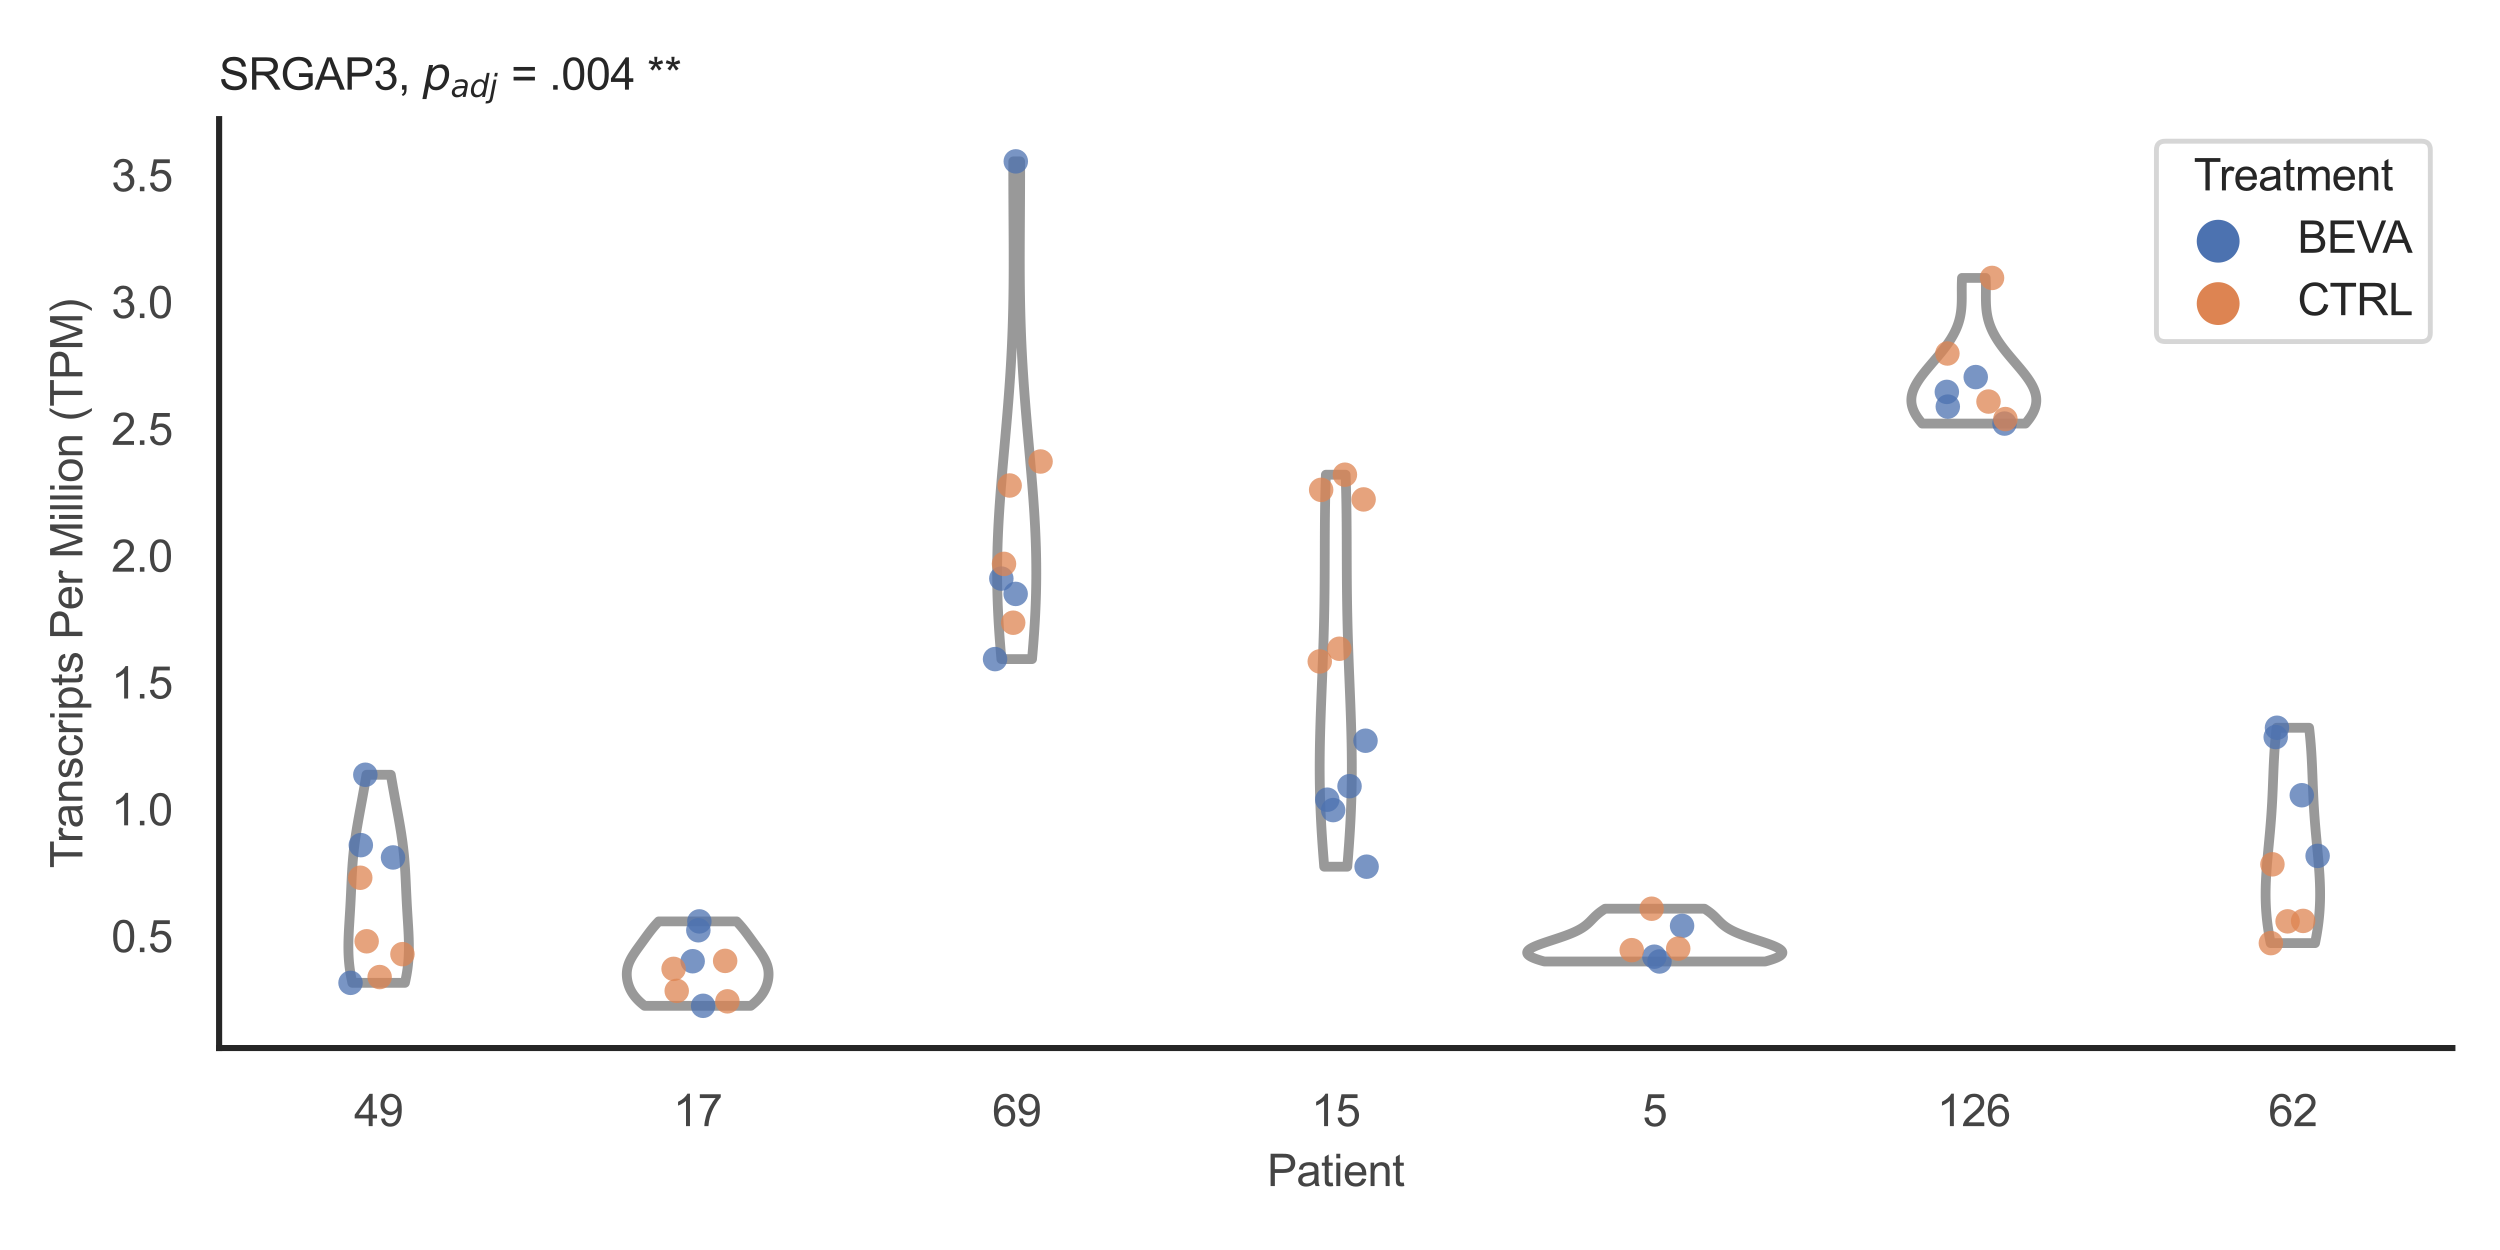 <?xml version="1.0" encoding="utf-8" standalone="no"?>
<!DOCTYPE svg PUBLIC "-//W3C//DTD SVG 1.1//EN"
  "http://www.w3.org/Graphics/SVG/1.1/DTD/svg11.dtd">
<svg xmlns:xlink="http://www.w3.org/1999/xlink" width="510.236pt" height="255.118pt" viewBox="0 0 510.236 255.118" xmlns="http://www.w3.org/2000/svg" version="1.1">
 <defs>
  <style type="text/css">*{stroke-linejoin: round; stroke-linecap: butt}</style>
 </defs>
 <g id="figure_1">
  <g id="patch_1">
   <path d="M 0 255.118 
L 510.236 255.118 
L 510.236 0 
L 0 0 
z
" style="fill: #ffffff"/>
  </g>
  <g id="axes_1">
   <g id="patch_2">
    <path d="M 44.72 213.898 
L 500.516 213.898 
L 500.516 24.32 
L 44.72 24.32 
z
" style="fill: #ffffff"/>
   </g>
   <g id="matplotlib.axis_1">
    <g id="xtick_1">
     <g id="text_1">
      <!-- 49 -->
      <g style="fill: #444444" transform="translate(72.272 229.84)scale(0.09 -0.09)">
       <defs>
        <path id="ArialMT-34" d="M 2069 0 
L 2069 1097 
L 81 1097 
L 81 1613 
L 2172 4581 
L 2631 4581 
L 2631 1613 
L 3250 1613 
L 3250 1097 
L 2631 1097 
L 2631 0 
L 2069 0 
z
M 2069 1613 
L 2069 3678 
L 634 1613 
L 2069 1613 
z
" transform="scale(0.016)"/>
        <path id="ArialMT-39" d="M 350 1059 
L 891 1109 
Q 959 728 1153 556 
Q 1347 384 1650 384 
Q 1909 384 2104 503 
Q 2300 622 2425 820 
Q 2550 1019 2634 1356 
Q 2719 1694 2719 2044 
Q 2719 2081 2716 2156 
Q 2547 1888 2255 1720 
Q 1963 1553 1622 1553 
Q 1053 1553 659 1965 
Q 266 2378 266 3053 
Q 266 3750 677 4175 
Q 1088 4600 1706 4600 
Q 2153 4600 2523 4359 
Q 2894 4119 3086 3673 
Q 3278 3228 3278 2384 
Q 3278 1506 3087 986 
Q 2897 466 2520 194 
Q 2144 -78 1638 -78 
Q 1100 -78 759 220 
Q 419 519 350 1059 
z
M 2653 3081 
Q 2653 3566 2395 3850 
Q 2138 4134 1775 4134 
Q 1400 4134 1122 3828 
Q 844 3522 844 3034 
Q 844 2597 1108 2323 
Q 1372 2050 1759 2050 
Q 2150 2050 2401 2323 
Q 2653 2597 2653 3081 
z
" transform="scale(0.016)"/>
       </defs>
       <use xlink:href="#ArialMT-34"/>
       <use xlink:href="#ArialMT-39" x="55.615"/>
      </g>
     </g>
    </g>
    <g id="xtick_2">
     <g id="text_2">
      <!-- 17 -->
      <g style="fill: #444444" transform="translate(137.386 229.84)scale(0.09 -0.09)">
       <defs>
        <path id="ArialMT-31" d="M 2384 0 
L 1822 0 
L 1822 3584 
Q 1619 3391 1289 3197 
Q 959 3003 697 2906 
L 697 3450 
Q 1169 3672 1522 3987 
Q 1875 4303 2022 4600 
L 2384 4600 
L 2384 0 
z
" transform="scale(0.016)"/>
        <path id="ArialMT-37" d="M 303 3981 
L 303 4522 
L 3269 4522 
L 3269 4084 
Q 2831 3619 2401 2847 
Q 1972 2075 1738 1259 
Q 1569 684 1522 0 
L 944 0 
Q 953 541 1156 1306 
Q 1359 2072 1739 2783 
Q 2119 3494 2547 3981 
L 303 3981 
z
" transform="scale(0.016)"/>
       </defs>
       <use xlink:href="#ArialMT-31"/>
       <use xlink:href="#ArialMT-37" x="55.615"/>
      </g>
     </g>
    </g>
    <g id="xtick_3">
     <g id="text_3">
      <!-- 69 -->
      <g style="fill: #444444" transform="translate(202.5 229.84)scale(0.09 -0.09)">
       <defs>
        <path id="ArialMT-36" d="M 3184 3459 
L 2625 3416 
Q 2550 3747 2413 3897 
Q 2184 4138 1850 4138 
Q 1581 4138 1378 3988 
Q 1113 3794 959 3422 
Q 806 3050 800 2363 
Q 1003 2672 1297 2822 
Q 1591 2972 1913 2972 
Q 2475 2972 2870 2558 
Q 3266 2144 3266 1488 
Q 3266 1056 3080 686 
Q 2894 316 2569 119 
Q 2244 -78 1831 -78 
Q 1128 -78 684 439 
Q 241 956 241 2144 
Q 241 3472 731 4075 
Q 1159 4600 1884 4600 
Q 2425 4600 2770 4297 
Q 3116 3994 3184 3459 
z
M 888 1484 
Q 888 1194 1011 928 
Q 1134 663 1356 523 
Q 1578 384 1822 384 
Q 2178 384 2434 671 
Q 2691 959 2691 1453 
Q 2691 1928 2437 2201 
Q 2184 2475 1800 2475 
Q 1419 2475 1153 2201 
Q 888 1928 888 1484 
z
" transform="scale(0.016)"/>
       </defs>
       <use xlink:href="#ArialMT-36"/>
       <use xlink:href="#ArialMT-39" x="55.615"/>
      </g>
     </g>
    </g>
    <g id="xtick_4">
     <g id="text_4">
      <!-- 15 -->
      <g style="fill: #444444" transform="translate(267.613 229.84)scale(0.09 -0.09)">
       <defs>
        <path id="ArialMT-35" d="M 266 1200 
L 856 1250 
Q 922 819 1161 601 
Q 1400 384 1738 384 
Q 2144 384 2425 690 
Q 2706 997 2706 1503 
Q 2706 1984 2436 2262 
Q 2166 2541 1728 2541 
Q 1456 2541 1237 2417 
Q 1019 2294 894 2097 
L 366 2166 
L 809 4519 
L 3088 4519 
L 3088 3981 
L 1259 3981 
L 1013 2750 
Q 1425 3038 1878 3038 
Q 2478 3038 2890 2622 
Q 3303 2206 3303 1553 
Q 3303 931 2941 478 
Q 2500 -78 1738 -78 
Q 1113 -78 717 272 
Q 322 622 266 1200 
z
" transform="scale(0.016)"/>
       </defs>
       <use xlink:href="#ArialMT-31"/>
       <use xlink:href="#ArialMT-35" x="55.615"/>
      </g>
     </g>
    </g>
    <g id="xtick_5">
     <g id="text_5">
      <!-- 5 -->
      <g style="fill: #444444" transform="translate(335.229 229.84)scale(0.09 -0.09)">
       <use xlink:href="#ArialMT-35"/>
      </g>
     </g>
    </g>
    <g id="xtick_6">
     <g id="text_6">
      <!-- 126 -->
      <g style="fill: #444444" transform="translate(395.338 229.84)scale(0.09 -0.09)">
       <defs>
        <path id="ArialMT-32" d="M 3222 541 
L 3222 0 
L 194 0 
Q 188 203 259 391 
Q 375 700 629 1000 
Q 884 1300 1366 1694 
Q 2113 2306 2375 2664 
Q 2638 3022 2638 3341 
Q 2638 3675 2398 3904 
Q 2159 4134 1775 4134 
Q 1369 4134 1125 3890 
Q 881 3647 878 3216 
L 300 3275 
Q 359 3922 746 4261 
Q 1134 4600 1788 4600 
Q 2447 4600 2831 4234 
Q 3216 3869 3216 3328 
Q 3216 3053 3103 2787 
Q 2991 2522 2730 2228 
Q 2469 1934 1863 1422 
Q 1356 997 1212 845 
Q 1069 694 975 541 
L 3222 541 
z
" transform="scale(0.016)"/>
       </defs>
       <use xlink:href="#ArialMT-31"/>
       <use xlink:href="#ArialMT-32" x="55.615"/>
       <use xlink:href="#ArialMT-36" x="111.23"/>
      </g>
     </g>
    </g>
    <g id="xtick_7">
     <g id="text_7">
      <!-- 62 -->
      <g style="fill: #444444" transform="translate(462.955 229.84)scale(0.09 -0.09)">
       <use xlink:href="#ArialMT-36"/>
       <use xlink:href="#ArialMT-32" x="55.615"/>
      </g>
     </g>
    </g>
    <g id="text_8">
     <!-- Patient -->
     <g style="fill: #444444" transform="translate(258.609 242.071)scale(0.09 -0.09)">
      <defs>
       <path id="ArialMT-50" d="M 494 0 
L 494 4581 
L 2222 4581 
Q 2678 4581 2919 4538 
Q 3256 4481 3484 4323 
Q 3713 4166 3852 3881 
Q 3991 3597 3991 3256 
Q 3991 2672 3619 2267 
Q 3247 1863 2275 1863 
L 1100 1863 
L 1100 0 
L 494 0 
z
M 1100 2403 
L 2284 2403 
Q 2872 2403 3119 2622 
Q 3366 2841 3366 3238 
Q 3366 3525 3220 3729 
Q 3075 3934 2838 4000 
Q 2684 4041 2272 4041 
L 1100 4041 
L 1100 2403 
z
" transform="scale(0.016)"/>
       <path id="ArialMT-61" d="M 2588 409 
Q 2275 144 1986 34 
Q 1697 -75 1366 -75 
Q 819 -75 525 192 
Q 231 459 231 875 
Q 231 1119 342 1320 
Q 453 1522 633 1644 
Q 813 1766 1038 1828 
Q 1203 1872 1538 1913 
Q 2219 1994 2541 2106 
Q 2544 2222 2544 2253 
Q 2544 2597 2384 2738 
Q 2169 2928 1744 2928 
Q 1347 2928 1158 2789 
Q 969 2650 878 2297 
L 328 2372 
Q 403 2725 575 2942 
Q 747 3159 1072 3276 
Q 1397 3394 1825 3394 
Q 2250 3394 2515 3294 
Q 2781 3194 2906 3042 
Q 3031 2891 3081 2659 
Q 3109 2516 3109 2141 
L 3109 1391 
Q 3109 606 3145 398 
Q 3181 191 3288 0 
L 2700 0 
Q 2613 175 2588 409 
z
M 2541 1666 
Q 2234 1541 1622 1453 
Q 1275 1403 1131 1340 
Q 988 1278 909 1158 
Q 831 1038 831 891 
Q 831 666 1001 516 
Q 1172 366 1500 366 
Q 1825 366 2078 508 
Q 2331 650 2450 897 
Q 2541 1088 2541 1459 
L 2541 1666 
z
" transform="scale(0.016)"/>
       <path id="ArialMT-74" d="M 1650 503 
L 1731 6 
Q 1494 -44 1306 -44 
Q 1000 -44 831 53 
Q 663 150 594 308 
Q 525 466 525 972 
L 525 2881 
L 113 2881 
L 113 3319 
L 525 3319 
L 525 4141 
L 1084 4478 
L 1084 3319 
L 1650 3319 
L 1650 2881 
L 1084 2881 
L 1084 941 
Q 1084 700 1114 631 
Q 1144 563 1211 522 
Q 1278 481 1403 481 
Q 1497 481 1650 503 
z
" transform="scale(0.016)"/>
       <path id="ArialMT-69" d="M 425 3934 
L 425 4581 
L 988 4581 
L 988 3934 
L 425 3934 
z
M 425 0 
L 425 3319 
L 988 3319 
L 988 0 
L 425 0 
z
" transform="scale(0.016)"/>
       <path id="ArialMT-65" d="M 2694 1069 
L 3275 997 
Q 3138 488 2766 206 
Q 2394 -75 1816 -75 
Q 1088 -75 661 373 
Q 234 822 234 1631 
Q 234 2469 665 2931 
Q 1097 3394 1784 3394 
Q 2450 3394 2872 2941 
Q 3294 2488 3294 1666 
Q 3294 1616 3291 1516 
L 816 1516 
Q 847 969 1125 678 
Q 1403 388 1819 388 
Q 2128 388 2347 550 
Q 2566 713 2694 1069 
z
M 847 1978 
L 2700 1978 
Q 2663 2397 2488 2606 
Q 2219 2931 1791 2931 
Q 1403 2931 1139 2672 
Q 875 2413 847 1978 
z
" transform="scale(0.016)"/>
       <path id="ArialMT-6e" d="M 422 0 
L 422 3319 
L 928 3319 
L 928 2847 
Q 1294 3394 1984 3394 
Q 2284 3394 2536 3286 
Q 2788 3178 2913 3003 
Q 3038 2828 3088 2588 
Q 3119 2431 3119 2041 
L 3119 0 
L 2556 0 
L 2556 2019 
Q 2556 2363 2490 2533 
Q 2425 2703 2258 2804 
Q 2091 2906 1866 2906 
Q 1506 2906 1245 2678 
Q 984 2450 984 1813 
L 984 0 
L 422 0 
z
" transform="scale(0.016)"/>
      </defs>
      <use xlink:href="#ArialMT-50"/>
      <use xlink:href="#ArialMT-61" x="66.699"/>
      <use xlink:href="#ArialMT-74" x="122.314"/>
      <use xlink:href="#ArialMT-69" x="150.098"/>
      <use xlink:href="#ArialMT-65" x="172.314"/>
      <use xlink:href="#ArialMT-6e" x="227.93"/>
      <use xlink:href="#ArialMT-74" x="283.545"/>
     </g>
    </g>
   </g>
   <g id="matplotlib.axis_2">
    <g id="ytick_1">
     <g id="text_9">
      <!-- 0.5 -->
      <g style="fill: #444444" transform="translate(22.71 194.327)scale(0.09 -0.09)">
       <defs>
        <path id="ArialMT-30" d="M 266 2259 
Q 266 3072 433 3567 
Q 600 4063 929 4331 
Q 1259 4600 1759 4600 
Q 2128 4600 2406 4451 
Q 2684 4303 2865 4023 
Q 3047 3744 3150 3342 
Q 3253 2941 3253 2259 
Q 3253 1453 3087 958 
Q 2922 463 2592 192 
Q 2263 -78 1759 -78 
Q 1097 -78 719 397 
Q 266 969 266 2259 
z
M 844 2259 
Q 844 1131 1108 757 
Q 1372 384 1759 384 
Q 2147 384 2411 759 
Q 2675 1134 2675 2259 
Q 2675 3391 2411 3762 
Q 2147 4134 1753 4134 
Q 1366 4134 1134 3806 
Q 844 3388 844 2259 
z
" transform="scale(0.016)"/>
        <path id="ArialMT-2e" d="M 581 0 
L 581 641 
L 1222 641 
L 1222 0 
L 581 0 
z
" transform="scale(0.016)"/>
       </defs>
       <use xlink:href="#ArialMT-30"/>
       <use xlink:href="#ArialMT-2e" x="55.615"/>
       <use xlink:href="#ArialMT-35" x="83.398"/>
      </g>
     </g>
    </g>
    <g id="ytick_2">
     <g id="text_10">
      <!-- 1.0 -->
      <g style="fill: #444444" transform="translate(22.71 168.444)scale(0.09 -0.09)">
       <use xlink:href="#ArialMT-31"/>
       <use xlink:href="#ArialMT-2e" x="55.615"/>
       <use xlink:href="#ArialMT-30" x="83.398"/>
      </g>
     </g>
    </g>
    <g id="ytick_3">
     <g id="text_11">
      <!-- 1.5 -->
      <g style="fill: #444444" transform="translate(22.71 142.561)scale(0.09 -0.09)">
       <use xlink:href="#ArialMT-31"/>
       <use xlink:href="#ArialMT-2e" x="55.615"/>
       <use xlink:href="#ArialMT-35" x="83.398"/>
      </g>
     </g>
    </g>
    <g id="ytick_4">
     <g id="text_12">
      <!-- 2.0 -->
      <g style="fill: #444444" transform="translate(22.71 116.679)scale(0.09 -0.09)">
       <use xlink:href="#ArialMT-32"/>
       <use xlink:href="#ArialMT-2e" x="55.615"/>
       <use xlink:href="#ArialMT-30" x="83.398"/>
      </g>
     </g>
    </g>
    <g id="ytick_5">
     <g id="text_13">
      <!-- 2.5 -->
      <g style="fill: #444444" transform="translate(22.71 90.796)scale(0.09 -0.09)">
       <use xlink:href="#ArialMT-32"/>
       <use xlink:href="#ArialMT-2e" x="55.615"/>
       <use xlink:href="#ArialMT-35" x="83.398"/>
      </g>
     </g>
    </g>
    <g id="ytick_6">
     <g id="text_14">
      <!-- 3.0 -->
      <g style="fill: #444444" transform="translate(22.71 64.914)scale(0.09 -0.09)">
       <defs>
        <path id="ArialMT-33" d="M 269 1209 
L 831 1284 
Q 928 806 1161 595 
Q 1394 384 1728 384 
Q 2125 384 2398 659 
Q 2672 934 2672 1341 
Q 2672 1728 2419 1979 
Q 2166 2231 1775 2231 
Q 1616 2231 1378 2169 
L 1441 2663 
Q 1497 2656 1531 2656 
Q 1891 2656 2178 2843 
Q 2466 3031 2466 3422 
Q 2466 3731 2256 3934 
Q 2047 4138 1716 4138 
Q 1388 4138 1169 3931 
Q 950 3725 888 3313 
L 325 3413 
Q 428 3978 793 4289 
Q 1159 4600 1703 4600 
Q 2078 4600 2393 4439 
Q 2709 4278 2876 4000 
Q 3044 3722 3044 3409 
Q 3044 3113 2884 2869 
Q 2725 2625 2413 2481 
Q 2819 2388 3044 2092 
Q 3269 1797 3269 1353 
Q 3269 753 2831 336 
Q 2394 -81 1725 -81 
Q 1122 -81 723 278 
Q 325 638 269 1209 
z
" transform="scale(0.016)"/>
       </defs>
       <use xlink:href="#ArialMT-33"/>
       <use xlink:href="#ArialMT-2e" x="55.615"/>
       <use xlink:href="#ArialMT-30" x="83.398"/>
      </g>
     </g>
    </g>
    <g id="ytick_7">
     <g id="text_15">
      <!-- 3.5 -->
      <g style="fill: #444444" transform="translate(22.71 39.031)scale(0.09 -0.09)">
       <use xlink:href="#ArialMT-33"/>
       <use xlink:href="#ArialMT-2e" x="55.615"/>
       <use xlink:href="#ArialMT-35" x="83.398"/>
      </g>
     </g>
    </g>
    <g id="text_16">
     <!-- Transcripts Per Million (TPM) -->
     <g style="fill: #444444" transform="translate(16.816 177.194)rotate(-90)scale(0.09 -0.09)">
      <defs>
       <path id="ArialMT-54" d="M 1659 0 
L 1659 4041 
L 150 4041 
L 150 4581 
L 3781 4581 
L 3781 4041 
L 2266 4041 
L 2266 0 
L 1659 0 
z
" transform="scale(0.016)"/>
       <path id="ArialMT-72" d="M 416 0 
L 416 3319 
L 922 3319 
L 922 2816 
Q 1116 3169 1280 3281 
Q 1444 3394 1641 3394 
Q 1925 3394 2219 3213 
L 2025 2691 
Q 1819 2813 1613 2813 
Q 1428 2813 1281 2702 
Q 1134 2591 1072 2394 
Q 978 2094 978 1738 
L 978 0 
L 416 0 
z
" transform="scale(0.016)"/>
       <path id="ArialMT-73" d="M 197 991 
L 753 1078 
Q 800 744 1014 566 
Q 1228 388 1613 388 
Q 2000 388 2187 545 
Q 2375 703 2375 916 
Q 2375 1106 2209 1216 
Q 2094 1291 1634 1406 
Q 1016 1563 777 1677 
Q 538 1791 414 1992 
Q 291 2194 291 2438 
Q 291 2659 392 2848 
Q 494 3038 669 3163 
Q 800 3259 1026 3326 
Q 1253 3394 1513 3394 
Q 1903 3394 2198 3281 
Q 2494 3169 2634 2976 
Q 2775 2784 2828 2463 
L 2278 2388 
Q 2241 2644 2061 2787 
Q 1881 2931 1553 2931 
Q 1166 2931 1000 2803 
Q 834 2675 834 2503 
Q 834 2394 903 2306 
Q 972 2216 1119 2156 
Q 1203 2125 1616 2013 
Q 2213 1853 2448 1751 
Q 2684 1650 2818 1456 
Q 2953 1263 2953 975 
Q 2953 694 2789 445 
Q 2625 197 2315 61 
Q 2006 -75 1616 -75 
Q 969 -75 630 194 
Q 291 463 197 991 
z
" transform="scale(0.016)"/>
       <path id="ArialMT-63" d="M 2588 1216 
L 3141 1144 
Q 3050 572 2676 248 
Q 2303 -75 1759 -75 
Q 1078 -75 664 370 
Q 250 816 250 1647 
Q 250 2184 428 2587 
Q 606 2991 970 3192 
Q 1334 3394 1763 3394 
Q 2303 3394 2647 3120 
Q 2991 2847 3088 2344 
L 2541 2259 
Q 2463 2594 2264 2762 
Q 2066 2931 1784 2931 
Q 1359 2931 1093 2626 
Q 828 2322 828 1663 
Q 828 994 1084 691 
Q 1341 388 1753 388 
Q 2084 388 2306 591 
Q 2528 794 2588 1216 
z
" transform="scale(0.016)"/>
       <path id="ArialMT-70" d="M 422 -1272 
L 422 3319 
L 934 3319 
L 934 2888 
Q 1116 3141 1344 3267 
Q 1572 3394 1897 3394 
Q 2322 3394 2647 3175 
Q 2972 2956 3137 2557 
Q 3303 2159 3303 1684 
Q 3303 1175 3120 767 
Q 2938 359 2589 142 
Q 2241 -75 1856 -75 
Q 1575 -75 1351 44 
Q 1128 163 984 344 
L 984 -1272 
L 422 -1272 
z
M 931 1641 
Q 931 1000 1190 694 
Q 1450 388 1819 388 
Q 2194 388 2461 705 
Q 2728 1022 2728 1688 
Q 2728 2322 2467 2637 
Q 2206 2953 1844 2953 
Q 1484 2953 1207 2617 
Q 931 2281 931 1641 
z
" transform="scale(0.016)"/>
       <path id="ArialMT-20" transform="scale(0.016)"/>
       <path id="ArialMT-4d" d="M 475 0 
L 475 4581 
L 1388 4581 
L 2472 1338 
Q 2622 884 2691 659 
Q 2769 909 2934 1394 
L 4031 4581 
L 4847 4581 
L 4847 0 
L 4263 0 
L 4263 3834 
L 2931 0 
L 2384 0 
L 1059 3900 
L 1059 0 
L 475 0 
z
" transform="scale(0.016)"/>
       <path id="ArialMT-6c" d="M 409 0 
L 409 4581 
L 972 4581 
L 972 0 
L 409 0 
z
" transform="scale(0.016)"/>
       <path id="ArialMT-6f" d="M 213 1659 
Q 213 2581 725 3025 
Q 1153 3394 1769 3394 
Q 2453 3394 2887 2945 
Q 3322 2497 3322 1706 
Q 3322 1066 3130 698 
Q 2938 331 2570 128 
Q 2203 -75 1769 -75 
Q 1072 -75 642 372 
Q 213 819 213 1659 
z
M 791 1659 
Q 791 1022 1069 705 
Q 1347 388 1769 388 
Q 2188 388 2466 706 
Q 2744 1025 2744 1678 
Q 2744 2294 2464 2611 
Q 2184 2928 1769 2928 
Q 1347 2928 1069 2612 
Q 791 2297 791 1659 
z
" transform="scale(0.016)"/>
       <path id="ArialMT-28" d="M 1497 -1347 
Q 1031 -759 709 28 
Q 388 816 388 1659 
Q 388 2403 628 3084 
Q 909 3875 1497 4659 
L 1900 4659 
Q 1522 4009 1400 3731 
Q 1209 3300 1100 2831 
Q 966 2247 966 1656 
Q 966 153 1900 -1347 
L 1497 -1347 
z
" transform="scale(0.016)"/>
       <path id="ArialMT-29" d="M 791 -1347 
L 388 -1347 
Q 1322 153 1322 1656 
Q 1322 2244 1188 2822 
Q 1081 3291 891 3722 
Q 769 4003 388 4659 
L 791 4659 
Q 1378 3875 1659 3084 
Q 1900 2403 1900 1659 
Q 1900 816 1576 28 
Q 1253 -759 791 -1347 
z
" transform="scale(0.016)"/>
      </defs>
      <use xlink:href="#ArialMT-54"/>
      <use xlink:href="#ArialMT-72" x="57.334"/>
      <use xlink:href="#ArialMT-61" x="90.635"/>
      <use xlink:href="#ArialMT-6e" x="146.25"/>
      <use xlink:href="#ArialMT-73" x="201.865"/>
      <use xlink:href="#ArialMT-63" x="251.865"/>
      <use xlink:href="#ArialMT-72" x="301.865"/>
      <use xlink:href="#ArialMT-69" x="335.166"/>
      <use xlink:href="#ArialMT-70" x="357.383"/>
      <use xlink:href="#ArialMT-74" x="412.998"/>
      <use xlink:href="#ArialMT-73" x="440.781"/>
      <use xlink:href="#ArialMT-20" x="490.781"/>
      <use xlink:href="#ArialMT-50" x="518.564"/>
      <use xlink:href="#ArialMT-65" x="585.264"/>
      <use xlink:href="#ArialMT-72" x="640.879"/>
      <use xlink:href="#ArialMT-20" x="674.18"/>
      <use xlink:href="#ArialMT-4d" x="701.963"/>
      <use xlink:href="#ArialMT-69" x="785.264"/>
      <use xlink:href="#ArialMT-6c" x="807.48"/>
      <use xlink:href="#ArialMT-6c" x="829.697"/>
      <use xlink:href="#ArialMT-69" x="851.914"/>
      <use xlink:href="#ArialMT-6f" x="874.131"/>
      <use xlink:href="#ArialMT-6e" x="929.746"/>
      <use xlink:href="#ArialMT-20" x="985.361"/>
      <use xlink:href="#ArialMT-28" x="1013.145"/>
      <use xlink:href="#ArialMT-54" x="1046.445"/>
      <use xlink:href="#ArialMT-50" x="1107.529"/>
      <use xlink:href="#ArialMT-4d" x="1174.229"/>
      <use xlink:href="#ArialMT-29" x="1257.529"/>
     </g>
    </g>
   </g>
   <g id="PolyCollection_1">
    <defs>
     <path id="m2bd3499010" d="M 82.641 -54.527 
L 71.912 -54.527 
L 71.817 -54.956 
L 71.728 -55.385 
L 71.644 -55.814 
L 71.566 -56.243 
L 71.495 -56.672 
L 71.429 -57.1 
L 71.37 -57.529 
L 71.317 -57.958 
L 71.27 -58.387 
L 71.23 -58.816 
L 71.195 -59.245 
L 71.166 -59.674 
L 71.143 -60.103 
L 71.125 -60.532 
L 71.113 -60.961 
L 71.105 -61.39 
L 71.102 -61.819 
L 71.104 -62.248 
L 71.109 -62.677 
L 71.118 -63.106 
L 71.13 -63.535 
L 71.146 -63.964 
L 71.164 -64.393 
L 71.184 -64.822 
L 71.206 -65.251 
L 71.229 -65.68 
L 71.254 -66.109 
L 71.28 -66.538 
L 71.306 -66.967 
L 71.333 -67.396 
L 71.359 -67.825 
L 71.386 -68.254 
L 71.412 -68.682 
L 71.438 -69.111 
L 71.464 -69.54 
L 71.489 -69.969 
L 71.513 -70.398 
L 71.536 -70.827 
L 71.558 -71.256 
L 71.58 -71.685 
L 71.601 -72.114 
L 71.622 -72.543 
L 71.642 -72.972 
L 71.661 -73.401 
L 71.681 -73.83 
L 71.7 -74.259 
L 71.72 -74.688 
L 71.74 -75.117 
L 71.76 -75.546 
L 71.782 -75.975 
L 71.804 -76.404 
L 71.827 -76.833 
L 71.852 -77.262 
L 71.878 -77.691 
L 71.906 -78.12 
L 71.936 -78.549 
L 71.968 -78.978 
L 72.002 -79.407 
L 72.038 -79.836 
L 72.077 -80.264 
L 72.118 -80.693 
L 72.161 -81.122 
L 72.208 -81.551 
L 72.256 -81.98 
L 72.308 -82.409 
L 72.361 -82.838 
L 72.418 -83.267 
L 72.477 -83.696 
L 72.538 -84.125 
L 72.601 -84.554 
L 72.666 -84.983 
L 72.733 -85.412 
L 72.803 -85.841 
L 72.874 -86.27 
L 72.946 -86.699 
L 73.02 -87.128 
L 73.095 -87.557 
L 73.171 -87.986 
L 73.248 -88.415 
L 73.326 -88.844 
L 73.404 -89.273 
L 73.483 -89.702 
L 73.562 -90.131 
L 73.641 -90.56 
L 73.72 -90.989 
L 73.8 -91.418 
L 73.879 -91.846 
L 73.958 -92.275 
L 74.036 -92.704 
L 74.115 -93.133 
L 74.192 -93.562 
L 74.27 -93.991 
L 74.346 -94.42 
L 74.422 -94.849 
L 74.498 -95.278 
L 74.573 -95.707 
L 74.647 -96.136 
L 74.721 -96.565 
L 74.793 -96.994 
L 79.76 -96.994 
L 79.76 -96.994 
L 79.833 -96.565 
L 79.907 -96.136 
L 79.981 -95.707 
L 80.056 -95.278 
L 80.131 -94.849 
L 80.207 -94.42 
L 80.284 -93.991 
L 80.361 -93.562 
L 80.439 -93.133 
L 80.517 -92.704 
L 80.596 -92.275 
L 80.675 -91.846 
L 80.754 -91.418 
L 80.833 -90.989 
L 80.913 -90.56 
L 80.992 -90.131 
L 81.071 -89.702 
L 81.15 -89.273 
L 81.228 -88.844 
L 81.306 -88.415 
L 81.383 -87.986 
L 81.459 -87.557 
L 81.534 -87.128 
L 81.608 -86.699 
L 81.68 -86.27 
L 81.751 -85.841 
L 81.82 -85.412 
L 81.888 -84.983 
L 81.953 -84.554 
L 82.016 -84.125 
L 82.077 -83.696 
L 82.136 -83.267 
L 82.192 -82.838 
L 82.246 -82.409 
L 82.297 -81.98 
L 82.346 -81.551 
L 82.392 -81.122 
L 82.436 -80.693 
L 82.477 -80.264 
L 82.516 -79.836 
L 82.552 -79.407 
L 82.586 -78.978 
L 82.618 -78.549 
L 82.648 -78.12 
L 82.676 -77.691 
L 82.702 -77.262 
L 82.727 -76.833 
L 82.75 -76.404 
L 82.772 -75.975 
L 82.793 -75.546 
L 82.814 -75.117 
L 82.834 -74.688 
L 82.853 -74.259 
L 82.873 -73.83 
L 82.892 -73.401 
L 82.912 -72.972 
L 82.932 -72.543 
L 82.953 -72.114 
L 82.974 -71.685 
L 82.996 -71.256 
L 83.018 -70.827 
L 83.041 -70.398 
L 83.065 -69.969 
L 83.09 -69.54 
L 83.115 -69.111 
L 83.141 -68.682 
L 83.168 -68.254 
L 83.194 -67.825 
L 83.221 -67.396 
L 83.248 -66.967 
L 83.274 -66.538 
L 83.3 -66.109 
L 83.324 -65.68 
L 83.348 -65.251 
L 83.37 -64.822 
L 83.39 -64.393 
L 83.408 -63.964 
L 83.423 -63.535 
L 83.436 -63.106 
L 83.445 -62.677 
L 83.45 -62.248 
L 83.451 -61.819 
L 83.449 -61.39 
L 83.441 -60.961 
L 83.428 -60.532 
L 83.411 -60.103 
L 83.388 -59.674 
L 83.359 -59.245 
L 83.324 -58.816 
L 83.283 -58.387 
L 83.237 -57.958 
L 83.184 -57.529 
L 83.125 -57.1 
L 83.059 -56.672 
L 82.988 -56.243 
L 82.91 -55.814 
L 82.826 -55.385 
L 82.737 -54.956 
L 82.641 -54.527 
z
" style="stroke: #999999; stroke-width: 2"/>
    </defs>
    <g clip-path="url(#p678b1d77fb)">
     <use xlink:href="#m2bd3499010" x="0" y="255.118" style="fill: #ffffff; stroke: #999999; stroke-width: 2"/>
    </g>
   </g>
   <g id="PolyCollection_2">
    <defs>
     <path id="m5994abe8d6" d="M 153.236 -49.837 
L 131.546 -49.837 
L 131.328 -50.011 
L 131.117 -50.185 
L 130.913 -50.359 
L 130.717 -50.533 
L 130.528 -50.707 
L 130.347 -50.881 
L 130.174 -51.055 
L 130.009 -51.229 
L 129.851 -51.403 
L 129.701 -51.578 
L 129.558 -51.752 
L 129.423 -51.926 
L 129.295 -52.1 
L 129.174 -52.274 
L 129.061 -52.448 
L 128.953 -52.622 
L 128.852 -52.796 
L 128.758 -52.97 
L 128.669 -53.144 
L 128.586 -53.318 
L 128.509 -53.492 
L 128.437 -53.666 
L 128.37 -53.84 
L 128.309 -54.014 
L 128.252 -54.188 
L 128.2 -54.362 
L 128.152 -54.536 
L 128.109 -54.71 
L 128.07 -54.884 
L 128.036 -55.058 
L 128.006 -55.232 
L 127.98 -55.406 
L 127.959 -55.58 
L 127.943 -55.754 
L 127.931 -55.928 
L 127.923 -56.102 
L 127.92 -56.276 
L 127.923 -56.45 
L 127.93 -56.624 
L 127.942 -56.798 
L 127.959 -56.972 
L 127.981 -57.147 
L 128.009 -57.321 
L 128.042 -57.495 
L 128.081 -57.669 
L 128.125 -57.843 
L 128.174 -58.017 
L 128.229 -58.191 
L 128.29 -58.365 
L 128.355 -58.539 
L 128.426 -58.713 
L 128.503 -58.887 
L 128.584 -59.061 
L 128.67 -59.235 
L 128.76 -59.409 
L 128.855 -59.583 
L 128.954 -59.757 
L 129.057 -59.931 
L 129.163 -60.105 
L 129.273 -60.279 
L 129.386 -60.453 
L 129.501 -60.627 
L 129.619 -60.801 
L 129.738 -60.975 
L 129.86 -61.149 
L 129.983 -61.323 
L 130.107 -61.497 
L 130.232 -61.671 
L 130.357 -61.845 
L 130.483 -62.019 
L 130.61 -62.193 
L 130.737 -62.367 
L 130.863 -62.541 
L 130.99 -62.716 
L 131.116 -62.89 
L 131.243 -63.064 
L 131.369 -63.238 
L 131.496 -63.412 
L 131.622 -63.586 
L 131.749 -63.76 
L 131.876 -63.934 
L 132.003 -64.108 
L 132.131 -64.282 
L 132.26 -64.456 
L 132.39 -64.63 
L 132.521 -64.804 
L 132.654 -64.978 
L 132.789 -65.152 
L 132.925 -65.326 
L 133.064 -65.5 
L 133.205 -65.674 
L 133.349 -65.848 
L 133.496 -66.022 
L 133.645 -66.196 
L 133.798 -66.37 
L 133.954 -66.544 
L 134.114 -66.718 
L 134.276 -66.892 
L 134.442 -67.066 
L 150.339 -67.066 
L 150.339 -67.066 
L 150.505 -66.892 
L 150.668 -66.718 
L 150.827 -66.544 
L 150.983 -66.37 
L 151.136 -66.196 
L 151.285 -66.022 
L 151.432 -65.848 
L 151.576 -65.674 
L 151.717 -65.5 
L 151.856 -65.326 
L 151.993 -65.152 
L 152.127 -64.978 
L 152.26 -64.804 
L 152.391 -64.63 
L 152.521 -64.456 
L 152.65 -64.282 
L 152.778 -64.108 
L 152.906 -63.934 
L 153.033 -63.76 
L 153.159 -63.586 
L 153.286 -63.412 
L 153.412 -63.238 
L 153.538 -63.064 
L 153.665 -62.89 
L 153.791 -62.716 
L 153.918 -62.541 
L 154.045 -62.367 
L 154.171 -62.193 
L 154.298 -62.019 
L 154.424 -61.845 
L 154.55 -61.671 
L 154.675 -61.497 
L 154.799 -61.323 
L 154.922 -61.149 
L 155.043 -60.975 
L 155.163 -60.801 
L 155.28 -60.627 
L 155.396 -60.453 
L 155.508 -60.279 
L 155.618 -60.105 
L 155.724 -59.931 
L 155.827 -59.757 
L 155.926 -59.583 
L 156.021 -59.409 
L 156.112 -59.235 
L 156.198 -59.061 
L 156.279 -58.887 
L 156.355 -58.713 
L 156.426 -58.539 
L 156.492 -58.365 
L 156.552 -58.191 
L 156.607 -58.017 
L 156.656 -57.843 
L 156.7 -57.669 
L 156.739 -57.495 
L 156.772 -57.321 
L 156.8 -57.147 
L 156.822 -56.972 
L 156.84 -56.798 
L 156.852 -56.624 
L 156.859 -56.45 
L 156.861 -56.276 
L 156.858 -56.102 
L 156.851 -55.928 
L 156.839 -55.754 
L 156.822 -55.58 
L 156.801 -55.406 
L 156.775 -55.232 
L 156.746 -55.058 
L 156.711 -54.884 
L 156.673 -54.71 
L 156.629 -54.536 
L 156.582 -54.362 
L 156.529 -54.188 
L 156.473 -54.014 
L 156.411 -53.84 
L 156.344 -53.666 
L 156.272 -53.492 
L 156.195 -53.318 
L 156.112 -53.144 
L 156.023 -52.97 
L 155.929 -52.796 
L 155.828 -52.622 
L 155.721 -52.448 
L 155.607 -52.274 
L 155.486 -52.1 
L 155.358 -51.926 
L 155.223 -51.752 
L 155.08 -51.578 
L 154.93 -51.403 
L 154.773 -51.229 
L 154.607 -51.055 
L 154.434 -50.881 
L 154.253 -50.707 
L 154.065 -50.533 
L 153.868 -50.359 
L 153.665 -50.185 
L 153.454 -50.011 
L 153.236 -49.837 
z
" style="stroke: #999999; stroke-width: 2"/>
    </defs>
    <g clip-path="url(#p678b1d77fb)">
     <use xlink:href="#m5994abe8d6" x="0" y="255.118" style="fill: #ffffff; stroke: #999999; stroke-width: 2"/>
    </g>
   </g>
   <g id="PolyCollection_3">
    <defs>
     <path id="m9b4f22e993" d="M 210.632 -120.599 
L 204.376 -120.599 
L 204.287 -121.625 
L 204.201 -122.651 
L 204.119 -123.677 
L 204.04 -124.704 
L 203.966 -125.73 
L 203.897 -126.756 
L 203.833 -127.782 
L 203.774 -128.808 
L 203.721 -129.834 
L 203.673 -130.86 
L 203.631 -131.886 
L 203.595 -132.912 
L 203.565 -133.938 
L 203.541 -134.964 
L 203.524 -135.99 
L 203.513 -137.016 
L 203.509 -138.043 
L 203.51 -139.069 
L 203.518 -140.095 
L 203.533 -141.121 
L 203.553 -142.147 
L 203.579 -143.173 
L 203.611 -144.199 
L 203.649 -145.225 
L 203.692 -146.251 
L 203.74 -147.277 
L 203.793 -148.303 
L 203.851 -149.329 
L 203.913 -150.356 
L 203.979 -151.382 
L 204.049 -152.408 
L 204.123 -153.434 
L 204.2 -154.46 
L 204.279 -155.486 
L 204.362 -156.512 
L 204.446 -157.538 
L 204.533 -158.564 
L 204.621 -159.59 
L 204.71 -160.616 
L 204.801 -161.642 
L 204.892 -162.668 
L 204.983 -163.695 
L 205.075 -164.721 
L 205.166 -165.747 
L 205.257 -166.773 
L 205.347 -167.799 
L 205.436 -168.825 
L 205.523 -169.851 
L 205.61 -170.877 
L 205.694 -171.903 
L 205.776 -172.929 
L 205.856 -173.955 
L 205.934 -174.981 
L 206.009 -176.007 
L 206.082 -177.034 
L 206.152 -178.06 
L 206.218 -179.086 
L 206.282 -180.112 
L 206.342 -181.138 
L 206.399 -182.164 
L 206.453 -183.19 
L 206.503 -184.216 
L 206.55 -185.242 
L 206.594 -186.268 
L 206.634 -187.294 
L 206.671 -188.32 
L 206.704 -189.346 
L 206.734 -190.373 
L 206.761 -191.399 
L 206.785 -192.425 
L 206.805 -193.451 
L 206.823 -194.477 
L 206.838 -195.503 
L 206.85 -196.529 
L 206.86 -197.555 
L 206.867 -198.581 
L 206.872 -199.607 
L 206.875 -200.633 
L 206.877 -201.659 
L 206.876 -202.685 
L 206.875 -203.712 
L 206.872 -204.738 
L 206.868 -205.764 
L 206.863 -206.79 
L 206.857 -207.816 
L 206.851 -208.842 
L 206.845 -209.868 
L 206.838 -210.894 
L 206.832 -211.92 
L 206.826 -212.946 
L 206.82 -213.972 
L 206.815 -214.998 
L 206.81 -216.024 
L 206.806 -217.051 
L 206.804 -218.077 
L 206.802 -219.103 
L 206.801 -220.129 
L 206.802 -221.155 
L 206.804 -222.181 
L 208.205 -222.181 
L 208.205 -222.181 
L 208.207 -221.155 
L 208.207 -220.129 
L 208.207 -219.103 
L 208.205 -218.077 
L 208.202 -217.051 
L 208.199 -216.024 
L 208.194 -214.998 
L 208.189 -213.972 
L 208.183 -212.946 
L 208.177 -211.92 
L 208.171 -210.894 
L 208.164 -209.868 
L 208.158 -208.842 
L 208.152 -207.816 
L 208.146 -206.79 
L 208.141 -205.764 
L 208.137 -204.738 
L 208.134 -203.712 
L 208.132 -202.685 
L 208.132 -201.659 
L 208.133 -200.633 
L 208.136 -199.607 
L 208.142 -198.581 
L 208.149 -197.555 
L 208.159 -196.529 
L 208.171 -195.503 
L 208.186 -194.477 
L 208.203 -193.451 
L 208.224 -192.425 
L 208.248 -191.399 
L 208.275 -190.373 
L 208.305 -189.346 
L 208.338 -188.32 
L 208.375 -187.294 
L 208.415 -186.268 
L 208.458 -185.242 
L 208.505 -184.216 
L 208.556 -183.19 
L 208.609 -182.164 
L 208.666 -181.138 
L 208.727 -180.112 
L 208.79 -179.086 
L 208.857 -178.06 
L 208.927 -177.034 
L 208.999 -176.007 
L 209.075 -174.981 
L 209.152 -173.955 
L 209.232 -172.929 
L 209.315 -171.903 
L 209.399 -170.877 
L 209.485 -169.851 
L 209.573 -168.825 
L 209.662 -167.799 
L 209.752 -166.773 
L 209.843 -165.747 
L 209.934 -164.721 
L 210.026 -163.695 
L 210.117 -162.668 
L 210.208 -161.642 
L 210.298 -160.616 
L 210.388 -159.59 
L 210.476 -158.564 
L 210.563 -157.538 
L 210.647 -156.512 
L 210.729 -155.486 
L 210.809 -154.46 
L 210.886 -153.434 
L 210.959 -152.408 
L 211.03 -151.382 
L 211.096 -150.356 
L 211.158 -149.329 
L 211.216 -148.303 
L 211.269 -147.277 
L 211.317 -146.251 
L 211.36 -145.225 
L 211.398 -144.199 
L 211.43 -143.173 
L 211.456 -142.147 
L 211.476 -141.121 
L 211.49 -140.095 
L 211.498 -139.069 
L 211.5 -138.043 
L 211.496 -137.016 
L 211.485 -135.99 
L 211.467 -134.964 
L 211.444 -133.938 
L 211.414 -132.912 
L 211.378 -131.886 
L 211.336 -130.86 
L 211.288 -129.834 
L 211.235 -128.808 
L 211.176 -127.782 
L 211.111 -126.756 
L 211.042 -125.73 
L 210.968 -124.704 
L 210.89 -123.677 
L 210.808 -122.651 
L 210.722 -121.625 
L 210.632 -120.599 
z
" style="stroke: #999999; stroke-width: 2"/>
    </defs>
    <g clip-path="url(#p678b1d77fb)">
     <use xlink:href="#m9b4f22e993" x="0" y="255.118" style="fill: #ffffff; stroke: #999999; stroke-width: 2"/>
    </g>
   </g>
   <g id="PolyCollection_4">
    <defs>
     <path id="mc4cf88cde7" d="M 274.973 -78.232 
L 270.264 -78.232 
L 270.197 -79.04 
L 270.133 -79.848 
L 270.069 -80.656 
L 270.008 -81.464 
L 269.948 -82.273 
L 269.891 -83.081 
L 269.836 -83.889 
L 269.783 -84.697 
L 269.733 -85.505 
L 269.685 -86.313 
L 269.64 -87.121 
L 269.598 -87.929 
L 269.56 -88.737 
L 269.524 -89.545 
L 269.491 -90.353 
L 269.461 -91.162 
L 269.435 -91.97 
L 269.412 -92.778 
L 269.392 -93.586 
L 269.375 -94.394 
L 269.361 -95.202 
L 269.351 -96.01 
L 269.344 -96.818 
L 269.339 -97.626 
L 269.338 -98.434 
L 269.339 -99.242 
L 269.344 -100.05 
L 269.351 -100.859 
L 269.361 -101.667 
L 269.373 -102.475 
L 269.387 -103.283 
L 269.404 -104.091 
L 269.423 -104.899 
L 269.444 -105.707 
L 269.466 -106.515 
L 269.49 -107.323 
L 269.516 -108.131 
L 269.543 -108.939 
L 269.571 -109.747 
L 269.6 -110.556 
L 269.631 -111.364 
L 269.662 -112.172 
L 269.693 -112.98 
L 269.725 -113.788 
L 269.757 -114.596 
L 269.789 -115.404 
L 269.822 -116.212 
L 269.854 -117.02 
L 269.886 -117.828 
L 269.918 -118.636 
L 269.949 -119.445 
L 269.979 -120.253 
L 270.009 -121.061 
L 270.038 -121.869 
L 270.066 -122.677 
L 270.093 -123.485 
L 270.119 -124.293 
L 270.144 -125.101 
L 270.167 -125.909 
L 270.189 -126.717 
L 270.21 -127.525 
L 270.23 -128.333 
L 270.248 -129.142 
L 270.264 -129.95 
L 270.28 -130.758 
L 270.294 -131.566 
L 270.306 -132.374 
L 270.317 -133.182 
L 270.327 -133.99 
L 270.336 -134.798 
L 270.343 -135.606 
L 270.35 -136.414 
L 270.355 -137.222 
L 270.36 -138.03 
L 270.364 -138.839 
L 270.367 -139.647 
L 270.37 -140.455 
L 270.372 -141.263 
L 270.375 -142.071 
L 270.377 -142.879 
L 270.379 -143.687 
L 270.381 -144.495 
L 270.384 -145.303 
L 270.388 -146.111 
L 270.392 -146.919 
L 270.397 -147.728 
L 270.403 -148.536 
L 270.411 -149.344 
L 270.42 -150.152 
L 270.43 -150.96 
L 270.442 -151.768 
L 270.455 -152.576 
L 270.47 -153.384 
L 270.487 -154.192 
L 270.506 -155 
L 270.528 -155.808 
L 270.551 -156.616 
L 270.576 -157.425 
L 270.603 -158.233 
L 274.633 -158.233 
L 274.633 -158.233 
L 274.66 -157.425 
L 274.686 -156.616 
L 274.709 -155.808 
L 274.73 -155 
L 274.749 -154.192 
L 274.766 -153.384 
L 274.781 -152.576 
L 274.795 -151.768 
L 274.806 -150.96 
L 274.817 -150.152 
L 274.825 -149.344 
L 274.833 -148.536 
L 274.839 -147.728 
L 274.844 -146.919 
L 274.848 -146.111 
L 274.852 -145.303 
L 274.855 -144.495 
L 274.857 -143.687 
L 274.859 -142.879 
L 274.862 -142.071 
L 274.864 -141.263 
L 274.866 -140.455 
L 274.869 -139.647 
L 274.872 -138.839 
L 274.876 -138.03 
L 274.881 -137.222 
L 274.886 -136.414 
L 274.893 -135.606 
L 274.9 -134.798 
L 274.909 -133.99 
L 274.919 -133.182 
L 274.93 -132.374 
L 274.943 -131.566 
L 274.957 -130.758 
L 274.972 -129.95 
L 274.989 -129.142 
L 275.007 -128.333 
L 275.026 -127.525 
L 275.047 -126.717 
L 275.069 -125.909 
L 275.093 -125.101 
L 275.117 -124.293 
L 275.143 -123.485 
L 275.17 -122.677 
L 275.198 -121.869 
L 275.227 -121.061 
L 275.257 -120.253 
L 275.287 -119.445 
L 275.318 -118.636 
L 275.35 -117.828 
L 275.382 -117.02 
L 275.414 -116.212 
L 275.447 -115.404 
L 275.479 -114.596 
L 275.511 -113.788 
L 275.543 -112.98 
L 275.575 -112.172 
L 275.606 -111.364 
L 275.636 -110.556 
L 275.665 -109.747 
L 275.693 -108.939 
L 275.72 -108.131 
L 275.746 -107.323 
L 275.77 -106.515 
L 275.793 -105.707 
L 275.813 -104.899 
L 275.832 -104.091 
L 275.849 -103.283 
L 275.863 -102.475 
L 275.876 -101.667 
L 275.885 -100.859 
L 275.892 -100.05 
L 275.897 -99.242 
L 275.898 -98.434 
L 275.897 -97.626 
L 275.893 -96.818 
L 275.885 -96.01 
L 275.875 -95.202 
L 275.861 -94.394 
L 275.845 -93.586 
L 275.825 -92.778 
L 275.801 -91.97 
L 275.775 -91.162 
L 275.745 -90.353 
L 275.713 -89.545 
L 275.677 -88.737 
L 275.638 -87.929 
L 275.596 -87.121 
L 275.551 -86.313 
L 275.503 -85.505 
L 275.453 -84.697 
L 275.4 -83.889 
L 275.345 -83.081 
L 275.288 -82.273 
L 275.228 -81.464 
L 275.167 -80.656 
L 275.104 -79.848 
L 275.039 -79.04 
L 274.973 -78.232 
z
" style="stroke: #999999; stroke-width: 2"/>
    </defs>
    <g clip-path="url(#p678b1d77fb)">
     <use xlink:href="#mc4cf88cde7" x="0" y="255.118" style="fill: #ffffff; stroke: #999999; stroke-width: 2"/>
    </g>
   </g>
   <g id="PolyCollection_5">
    <defs>
     <path id="med4c1377dd" d="M 360.278 -58.885 
L 315.186 -58.885 
L 314.794 -58.993 
L 314.421 -59.102 
L 314.069 -59.211 
L 313.738 -59.32 
L 313.431 -59.428 
L 313.146 -59.537 
L 312.885 -59.646 
L 312.649 -59.755 
L 312.438 -59.864 
L 312.253 -59.972 
L 312.094 -60.081 
L 311.96 -60.19 
L 311.853 -60.299 
L 311.773 -60.407 
L 311.718 -60.516 
L 311.689 -60.625 
L 311.686 -60.734 
L 311.709 -60.842 
L 311.756 -60.951 
L 311.827 -61.06 
L 311.921 -61.169 
L 312.038 -61.277 
L 312.177 -61.386 
L 312.337 -61.495 
L 312.517 -61.604 
L 312.716 -61.713 
L 312.932 -61.821 
L 313.165 -61.93 
L 313.413 -62.039 
L 313.675 -62.148 
L 313.949 -62.256 
L 314.235 -62.365 
L 314.532 -62.474 
L 314.837 -62.583 
L 315.149 -62.691 
L 315.468 -62.8 
L 315.792 -62.909 
L 316.119 -63.018 
L 316.449 -63.126 
L 316.78 -63.235 
L 317.111 -63.344 
L 317.441 -63.453 
L 317.769 -63.561 
L 318.094 -63.67 
L 318.415 -63.779 
L 318.731 -63.888 
L 319.042 -63.997 
L 319.347 -64.105 
L 319.644 -64.214 
L 319.935 -64.323 
L 320.217 -64.432 
L 320.491 -64.54 
L 320.756 -64.649 
L 321.012 -64.758 
L 321.26 -64.867 
L 321.498 -64.975 
L 321.726 -65.084 
L 321.946 -65.193 
L 322.156 -65.302 
L 322.357 -65.41 
L 322.549 -65.519 
L 322.733 -65.628 
L 322.908 -65.737 
L 323.076 -65.846 
L 323.235 -65.954 
L 323.388 -66.063 
L 323.534 -66.172 
L 323.673 -66.281 
L 323.807 -66.389 
L 323.936 -66.498 
L 324.059 -66.607 
L 324.179 -66.716 
L 324.295 -66.824 
L 324.408 -66.933 
L 324.518 -67.042 
L 324.626 -67.151 
L 324.733 -67.259 
L 324.839 -67.368 
L 324.945 -67.477 
L 325.051 -67.586 
L 325.157 -67.694 
L 325.265 -67.803 
L 325.374 -67.912 
L 325.485 -68.021 
L 325.598 -68.13 
L 325.715 -68.238 
L 325.834 -68.347 
L 325.957 -68.456 
L 326.083 -68.565 
L 326.213 -68.673 
L 326.348 -68.782 
L 326.486 -68.891 
L 326.629 -69 
L 326.777 -69.108 
L 326.93 -69.217 
L 327.087 -69.326 
L 327.248 -69.435 
L 327.415 -69.543 
L 327.586 -69.652 
L 347.877 -69.652 
L 347.877 -69.652 
L 348.049 -69.543 
L 348.215 -69.435 
L 348.377 -69.326 
L 348.534 -69.217 
L 348.687 -69.108 
L 348.834 -69 
L 348.977 -68.891 
L 349.116 -68.782 
L 349.251 -68.673 
L 349.381 -68.565 
L 349.507 -68.456 
L 349.63 -68.347 
L 349.749 -68.238 
L 349.865 -68.13 
L 349.979 -68.021 
L 350.09 -67.912 
L 350.199 -67.803 
L 350.306 -67.694 
L 350.413 -67.586 
L 350.519 -67.477 
L 350.624 -67.368 
L 350.73 -67.259 
L 350.837 -67.151 
L 350.946 -67.042 
L 351.056 -66.933 
L 351.169 -66.824 
L 351.285 -66.716 
L 351.404 -66.607 
L 351.528 -66.498 
L 351.657 -66.389 
L 351.79 -66.281 
L 351.93 -66.172 
L 352.076 -66.063 
L 352.228 -65.954 
L 352.388 -65.846 
L 352.555 -65.737 
L 352.731 -65.628 
L 352.914 -65.519 
L 353.107 -65.41 
L 353.308 -65.302 
L 353.518 -65.193 
L 353.737 -65.084 
L 353.966 -64.975 
L 354.204 -64.867 
L 354.451 -64.758 
L 354.708 -64.649 
L 354.973 -64.54 
L 355.247 -64.432 
L 355.529 -64.323 
L 355.819 -64.214 
L 356.117 -64.105 
L 356.422 -63.997 
L 356.732 -63.888 
L 357.049 -63.779 
L 357.37 -63.67 
L 357.695 -63.561 
L 358.023 -63.453 
L 358.353 -63.344 
L 358.684 -63.235 
L 359.015 -63.126 
L 359.345 -63.018 
L 359.672 -62.909 
L 359.996 -62.8 
L 360.314 -62.691 
L 360.627 -62.583 
L 360.932 -62.474 
L 361.228 -62.365 
L 361.514 -62.256 
L 361.789 -62.148 
L 362.051 -62.039 
L 362.299 -61.93 
L 362.532 -61.821 
L 362.748 -61.713 
L 362.947 -61.604 
L 363.126 -61.495 
L 363.286 -61.386 
L 363.425 -61.277 
L 363.543 -61.169 
L 363.637 -61.06 
L 363.708 -60.951 
L 363.755 -60.842 
L 363.777 -60.734 
L 363.774 -60.625 
L 363.746 -60.516 
L 363.691 -60.407 
L 363.61 -60.299 
L 363.503 -60.19 
L 363.37 -60.081 
L 363.211 -59.972 
L 363.025 -59.864 
L 362.814 -59.755 
L 362.578 -59.646 
L 362.318 -59.537 
L 362.033 -59.428 
L 361.725 -59.32 
L 361.395 -59.211 
L 361.043 -59.102 
L 360.67 -58.993 
L 360.278 -58.885 
z
" style="stroke: #999999; stroke-width: 2"/>
    </defs>
    <g clip-path="url(#p678b1d77fb)">
     <use xlink:href="#med4c1377dd" x="0" y="255.118" style="fill: #ffffff; stroke: #999999; stroke-width: 2"/>
    </g>
   </g>
   <g id="PolyCollection_6">
    <defs>
     <path id="mb94c218513" d="M 413.385 -168.667 
L 392.306 -168.667 
L 392.052 -168.967 
L 391.811 -169.267 
L 391.582 -169.567 
L 391.368 -169.868 
L 391.168 -170.168 
L 390.983 -170.468 
L 390.815 -170.769 
L 390.663 -171.069 
L 390.528 -171.369 
L 390.412 -171.669 
L 390.313 -171.97 
L 390.232 -172.27 
L 390.169 -172.57 
L 390.125 -172.87 
L 390.1 -173.171 
L 390.092 -173.471 
L 390.103 -173.771 
L 390.131 -174.072 
L 390.177 -174.372 
L 390.241 -174.672 
L 390.32 -174.972 
L 390.416 -175.273 
L 390.527 -175.573 
L 390.653 -175.873 
L 390.794 -176.173 
L 390.947 -176.474 
L 391.114 -176.774 
L 391.292 -177.074 
L 391.481 -177.374 
L 391.68 -177.675 
L 391.889 -177.975 
L 392.106 -178.275 
L 392.331 -178.576 
L 392.563 -178.876 
L 392.8 -179.176 
L 393.043 -179.476 
L 393.29 -179.777 
L 393.541 -180.077 
L 393.794 -180.377 
L 394.049 -180.677 
L 394.305 -180.978 
L 394.562 -181.278 
L 394.819 -181.578 
L 395.075 -181.879 
L 395.329 -182.179 
L 395.581 -182.479 
L 395.83 -182.779 
L 396.076 -183.08 
L 396.318 -183.38 
L 396.556 -183.68 
L 396.788 -183.98 
L 397.016 -184.281 
L 397.237 -184.581 
L 397.453 -184.881 
L 397.662 -185.182 
L 397.864 -185.482 
L 398.059 -185.782 
L 398.246 -186.082 
L 398.426 -186.383 
L 398.598 -186.683 
L 398.761 -186.983 
L 398.917 -187.283 
L 399.064 -187.584 
L 399.202 -187.884 
L 399.332 -188.184 
L 399.454 -188.484 
L 399.567 -188.785 
L 399.671 -189.085 
L 399.767 -189.385 
L 399.855 -189.686 
L 399.935 -189.986 
L 400.007 -190.286 
L 400.071 -190.586 
L 400.128 -190.887 
L 400.178 -191.187 
L 400.222 -191.487 
L 400.259 -191.787 
L 400.291 -192.088 
L 400.316 -192.388 
L 400.337 -192.688 
L 400.354 -192.989 
L 400.366 -193.289 
L 400.375 -193.589 
L 400.381 -193.889 
L 400.385 -194.19 
L 400.386 -194.49 
L 400.386 -194.79 
L 400.385 -195.09 
L 400.384 -195.391 
L 400.382 -195.691 
L 400.381 -195.991 
L 400.381 -196.292 
L 400.382 -196.592 
L 400.385 -196.892 
L 400.39 -197.192 
L 400.397 -197.493 
L 400.407 -197.793 
L 400.419 -198.093 
L 400.435 -198.393 
L 405.256 -198.393 
L 405.256 -198.393 
L 405.272 -198.093 
L 405.284 -197.793 
L 405.294 -197.493 
L 405.301 -197.192 
L 405.306 -196.892 
L 405.309 -196.592 
L 405.31 -196.292 
L 405.31 -195.991 
L 405.309 -195.691 
L 405.307 -195.391 
L 405.306 -195.09 
L 405.305 -194.79 
L 405.305 -194.49 
L 405.306 -194.19 
L 405.31 -193.889 
L 405.316 -193.589 
L 405.325 -193.289 
L 405.337 -192.989 
L 405.354 -192.688 
L 405.375 -192.388 
L 405.401 -192.088 
L 405.432 -191.787 
L 405.469 -191.487 
L 405.513 -191.187 
L 405.563 -190.887 
L 405.62 -190.586 
L 405.684 -190.286 
L 405.756 -189.986 
L 405.836 -189.686 
L 405.924 -189.385 
L 406.02 -189.085 
L 406.125 -188.785 
L 406.238 -188.484 
L 406.359 -188.184 
L 406.489 -187.884 
L 406.627 -187.584 
L 406.774 -187.283 
L 406.93 -186.983 
L 407.093 -186.683 
L 407.265 -186.383 
L 407.445 -186.082 
L 407.632 -185.782 
L 407.827 -185.482 
L 408.029 -185.182 
L 408.238 -184.881 
L 408.454 -184.581 
L 408.675 -184.281 
L 408.903 -183.98 
L 409.136 -183.68 
L 409.373 -183.38 
L 409.615 -183.08 
L 409.861 -182.779 
L 410.11 -182.479 
L 410.362 -182.179 
L 410.617 -181.879 
L 410.872 -181.578 
L 411.129 -181.278 
L 411.386 -180.978 
L 411.642 -180.677 
L 411.897 -180.377 
L 412.151 -180.077 
L 412.401 -179.777 
L 412.648 -179.476 
L 412.891 -179.176 
L 413.129 -178.876 
L 413.36 -178.576 
L 413.585 -178.275 
L 413.802 -177.975 
L 414.011 -177.675 
L 414.21 -177.374 
L 414.399 -177.074 
L 414.578 -176.774 
L 414.744 -176.474 
L 414.897 -176.173 
L 415.038 -175.873 
L 415.164 -175.573 
L 415.275 -175.273 
L 415.371 -174.972 
L 415.451 -174.672 
L 415.514 -174.372 
L 415.56 -174.072 
L 415.588 -173.771 
L 415.599 -173.471 
L 415.592 -173.171 
L 415.566 -172.87 
L 415.522 -172.57 
L 415.459 -172.27 
L 415.379 -171.97 
L 415.28 -171.669 
L 415.163 -171.369 
L 415.028 -171.069 
L 414.877 -170.769 
L 414.708 -170.468 
L 414.524 -170.168 
L 414.324 -169.868 
L 414.109 -169.567 
L 413.88 -169.267 
L 413.639 -168.967 
L 413.385 -168.667 
z
" style="stroke: #999999; stroke-width: 2"/>
    </defs>
    <g clip-path="url(#p678b1d77fb)">
     <use xlink:href="#mb94c218513" x="0" y="255.118" style="fill: #ffffff; stroke: #999999; stroke-width: 2"/>
    </g>
   </g>
   <g id="PolyCollection_7">
    <defs>
     <path id="mf4f539e08a" d="M 472.488 -62.631 
L 463.431 -62.631 
L 463.342 -63.075 
L 463.257 -63.519 
L 463.176 -63.963 
L 463.098 -64.407 
L 463.023 -64.851 
L 462.953 -65.295 
L 462.887 -65.739 
L 462.824 -66.183 
L 462.766 -66.627 
L 462.712 -67.071 
L 462.662 -67.515 
L 462.617 -67.959 
L 462.576 -68.403 
L 462.539 -68.847 
L 462.506 -69.291 
L 462.478 -69.735 
L 462.454 -70.179 
L 462.435 -70.623 
L 462.419 -71.067 
L 462.408 -71.511 
L 462.4 -71.955 
L 462.396 -72.399 
L 462.397 -72.843 
L 462.4 -73.287 
L 462.407 -73.731 
L 462.418 -74.175 
L 462.432 -74.619 
L 462.449 -75.063 
L 462.468 -75.507 
L 462.491 -75.951 
L 462.516 -76.395 
L 462.543 -76.839 
L 462.573 -77.283 
L 462.604 -77.727 
L 462.638 -78.171 
L 462.673 -78.615 
L 462.71 -79.059 
L 462.747 -79.503 
L 462.786 -79.947 
L 462.826 -80.391 
L 462.867 -80.835 
L 462.909 -81.279 
L 462.95 -81.723 
L 462.992 -82.167 
L 463.035 -82.611 
L 463.077 -83.055 
L 463.119 -83.498 
L 463.161 -83.942 
L 463.202 -84.386 
L 463.242 -84.83 
L 463.282 -85.274 
L 463.322 -85.718 
L 463.36 -86.162 
L 463.397 -86.606 
L 463.434 -87.05 
L 463.469 -87.494 
L 463.503 -87.938 
L 463.536 -88.382 
L 463.568 -88.826 
L 463.598 -89.27 
L 463.627 -89.714 
L 463.655 -90.158 
L 463.682 -90.602 
L 463.707 -91.046 
L 463.732 -91.49 
L 463.755 -91.934 
L 463.777 -92.378 
L 463.798 -92.822 
L 463.818 -93.266 
L 463.838 -93.71 
L 463.857 -94.154 
L 463.875 -94.598 
L 463.893 -95.042 
L 463.91 -95.486 
L 463.927 -95.93 
L 463.945 -96.374 
L 463.962 -96.818 
L 463.979 -97.262 
L 463.997 -97.706 
L 464.016 -98.15 
L 464.035 -98.594 
L 464.055 -99.038 
L 464.076 -99.482 
L 464.098 -99.926 
L 464.122 -100.37 
L 464.147 -100.814 
L 464.173 -101.258 
L 464.201 -101.702 
L 464.231 -102.146 
L 464.263 -102.59 
L 464.297 -103.034 
L 464.333 -103.478 
L 464.371 -103.922 
L 464.411 -104.366 
L 464.453 -104.81 
L 464.498 -105.254 
L 464.545 -105.698 
L 464.594 -106.142 
L 464.645 -106.586 
L 471.274 -106.586 
L 471.274 -106.586 
L 471.325 -106.142 
L 471.374 -105.698 
L 471.421 -105.254 
L 471.465 -104.81 
L 471.508 -104.366 
L 471.548 -103.922 
L 471.586 -103.478 
L 471.622 -103.034 
L 471.655 -102.59 
L 471.687 -102.146 
L 471.717 -101.702 
L 471.745 -101.258 
L 471.772 -100.814 
L 471.797 -100.37 
L 471.82 -99.926 
L 471.842 -99.482 
L 471.864 -99.038 
L 471.884 -98.594 
L 471.903 -98.15 
L 471.921 -97.706 
L 471.939 -97.262 
L 471.957 -96.818 
L 471.974 -96.374 
L 471.991 -95.93 
L 472.009 -95.486 
L 472.026 -95.042 
L 472.044 -94.598 
L 472.062 -94.154 
L 472.081 -93.71 
L 472.1 -93.266 
L 472.121 -92.822 
L 472.142 -92.378 
L 472.164 -91.934 
L 472.187 -91.49 
L 472.211 -91.046 
L 472.237 -90.602 
L 472.264 -90.158 
L 472.291 -89.714 
L 472.321 -89.27 
L 472.351 -88.826 
L 472.383 -88.382 
L 472.416 -87.938 
L 472.45 -87.494 
L 472.485 -87.05 
L 472.521 -86.606 
L 472.559 -86.162 
L 472.597 -85.718 
L 472.636 -85.274 
L 472.676 -84.83 
L 472.717 -84.386 
L 472.758 -83.942 
L 472.8 -83.498 
L 472.842 -83.055 
L 472.884 -82.611 
L 472.926 -82.167 
L 472.968 -81.723 
L 473.01 -81.279 
L 473.052 -80.835 
L 473.092 -80.391 
L 473.132 -79.947 
L 473.171 -79.503 
L 473.209 -79.059 
L 473.246 -78.615 
L 473.281 -78.171 
L 473.314 -77.727 
L 473.346 -77.283 
L 473.376 -76.839 
L 473.403 -76.395 
L 473.428 -75.951 
L 473.45 -75.507 
L 473.47 -75.063 
L 473.487 -74.619 
L 473.501 -74.175 
L 473.511 -73.731 
L 473.518 -73.287 
L 473.522 -72.843 
L 473.522 -72.399 
L 473.519 -71.955 
L 473.511 -71.511 
L 473.5 -71.067 
L 473.484 -70.623 
L 473.464 -70.179 
L 473.441 -69.735 
L 473.412 -69.291 
L 473.38 -68.847 
L 473.343 -68.403 
L 473.302 -67.959 
L 473.257 -67.515 
L 473.207 -67.071 
L 473.153 -66.627 
L 473.095 -66.183 
L 473.032 -65.739 
L 472.966 -65.295 
L 472.895 -64.851 
L 472.821 -64.407 
L 472.743 -63.963 
L 472.661 -63.519 
L 472.576 -63.075 
L 472.488 -62.631 
z
" style="stroke: #999999; stroke-width: 2"/>
    </defs>
    <g clip-path="url(#p678b1d77fb)">
     <use xlink:href="#mf4f539e08a" x="0" y="255.118" style="fill: #ffffff; stroke: #999999; stroke-width: 2"/>
    </g>
   </g>
   <g id="PathCollection_1"/>
   <g id="PathCollection_2"/>
   <g id="patch_3">
    <path d="M 44.72 213.898 
L 44.72 24.32 
" style="fill: none; stroke: #262626; stroke-width: 1.25; stroke-linejoin: miter; stroke-linecap: square"/>
   </g>
   <g id="patch_4">
    <path d="M 44.72 213.898 
L 500.516 213.898 
" style="fill: none; stroke: #262626; stroke-width: 1.25; stroke-linejoin: miter; stroke-linecap: square"/>
   </g>
   <g id="PathCollection_3">
    <defs>
     <path id="C0_0_c50873e761" d="M 0 2.5 
C 0.663 2.5 1.299 2.237 1.768 1.768 
C 2.237 1.299 2.5 0.663 2.5 -0 
C 2.5 -0.663 2.237 -1.299 1.768 -1.768 
C 1.299 -2.237 0.663 -2.5 0 -2.5 
C -0.663 -2.5 -1.299 -2.237 -1.768 -1.768 
C -2.237 -1.299 -2.5 -0.663 -2.5 0 
C -2.5 0.663 -2.237 1.299 -1.768 1.768 
C -1.299 2.237 -0.663 2.5 0 2.5 
z
"/>
    </defs>
    <g clip-path="url(#p678b1d77fb)">
     <use xlink:href="#C0_0_c50873e761" x="71.541" y="200.591" style="fill: #4c72b0; fill-opacity: 0.75"/>
    </g>
    <g clip-path="url(#p678b1d77fb)">
     <use xlink:href="#C0_0_c50873e761" x="73.643" y="172.488" style="fill: #4c72b0; fill-opacity: 0.75"/>
    </g>
    <g clip-path="url(#p678b1d77fb)">
     <use xlink:href="#C0_0_c50873e761" x="80.215" y="175.002" style="fill: #4c72b0; fill-opacity: 0.75"/>
    </g>
    <g clip-path="url(#p678b1d77fb)">
     <use xlink:href="#C0_0_c50873e761" x="74.563" y="158.124" style="fill: #4c72b0; fill-opacity: 0.75"/>
    </g>
    <g clip-path="url(#p678b1d77fb)">
     <use xlink:href="#C0_0_c50873e761" x="73.524" y="179.145" style="fill: #dd8452; fill-opacity: 0.75"/>
    </g>
    <g clip-path="url(#p678b1d77fb)">
     <use xlink:href="#C0_0_c50873e761" x="77.483" y="199.413" style="fill: #dd8452; fill-opacity: 0.75"/>
    </g>
    <g clip-path="url(#p678b1d77fb)">
     <use xlink:href="#C0_0_c50873e761" x="74.83" y="192.11" style="fill: #dd8452; fill-opacity: 0.75"/>
    </g>
    <g clip-path="url(#p678b1d77fb)">
     <use xlink:href="#C0_0_c50873e761" x="82.138" y="194.74" style="fill: #dd8452; fill-opacity: 0.75"/>
    </g>
   </g>
   <g id="PathCollection_4">
    <defs>
     <path id="C1_0_7b3c563854" d="M 0 2.5 
C 0.663 2.5 1.299 2.237 1.768 1.768 
C 2.237 1.299 2.5 0.663 2.5 -0 
C 2.5 -0.663 2.237 -1.299 1.768 -1.768 
C 1.299 -2.237 0.663 -2.5 0 -2.5 
C -0.663 -2.5 -1.299 -2.237 -1.768 -1.768 
C -2.237 -1.299 -2.5 -0.663 -2.5 0 
C -2.5 0.663 -2.237 1.299 -1.768 1.768 
C -1.299 2.237 -0.663 2.5 0 2.5 
z
"/>
    </defs>
    <g clip-path="url(#p678b1d77fb)">
     <use xlink:href="#C1_0_7b3c563854" x="142.528" y="189.861" style="fill: #4c72b0; fill-opacity: 0.75"/>
    </g>
    <g clip-path="url(#p678b1d77fb)">
     <use xlink:href="#C1_0_7b3c563854" x="142.733" y="188.052" style="fill: #4c72b0; fill-opacity: 0.75"/>
    </g>
    <g clip-path="url(#p678b1d77fb)">
     <use xlink:href="#C1_0_7b3c563854" x="141.368" y="196.179" style="fill: #4c72b0; fill-opacity: 0.75"/>
    </g>
    <g clip-path="url(#p678b1d77fb)">
     <use xlink:href="#C1_0_7b3c563854" x="143.499" y="205.281" style="fill: #4c72b0; fill-opacity: 0.75"/>
    </g>
    <g clip-path="url(#p678b1d77fb)">
     <use xlink:href="#C1_0_7b3c563854" x="147.999" y="196.111" style="fill: #dd8452; fill-opacity: 0.75"/>
    </g>
    <g clip-path="url(#p678b1d77fb)">
     <use xlink:href="#C1_0_7b3c563854" x="137.478" y="197.741" style="fill: #dd8452; fill-opacity: 0.75"/>
    </g>
    <g clip-path="url(#p678b1d77fb)">
     <use xlink:href="#C1_0_7b3c563854" x="138.114" y="202.231" style="fill: #dd8452; fill-opacity: 0.75"/>
    </g>
    <g clip-path="url(#p678b1d77fb)">
     <use xlink:href="#C1_0_7b3c563854" x="148.459" y="204.368" style="fill: #dd8452; fill-opacity: 0.75"/>
    </g>
   </g>
   <g id="PathCollection_5">
    <defs>
     <path id="C2_0_f7321a2548" d="M 0 2.5 
C 0.663 2.5 1.299 2.237 1.768 1.768 
C 2.237 1.299 2.5 0.663 2.5 -0 
C 2.5 -0.663 2.237 -1.299 1.768 -1.768 
C 1.299 -2.237 0.663 -2.5 0 -2.5 
C -0.663 -2.5 -1.299 -2.237 -1.768 -1.768 
C -2.237 -1.299 -2.5 -0.663 -2.5 0 
C -2.5 0.663 -2.237 1.299 -1.768 1.768 
C -1.299 2.237 -0.663 2.5 0 2.5 
z
"/>
    </defs>
    <g clip-path="url(#p678b1d77fb)">
     <use xlink:href="#C2_0_f7321a2548" x="207.318" y="32.937" style="fill: #4c72b0; fill-opacity: 0.75"/>
    </g>
    <g clip-path="url(#p678b1d77fb)">
     <use xlink:href="#C2_0_f7321a2548" x="207.289" y="121.213" style="fill: #4c72b0; fill-opacity: 0.75"/>
    </g>
    <g clip-path="url(#p678b1d77fb)">
     <use xlink:href="#C2_0_f7321a2548" x="204.366" y="118.085" style="fill: #4c72b0; fill-opacity: 0.75"/>
    </g>
    <g clip-path="url(#p678b1d77fb)">
     <use xlink:href="#C2_0_f7321a2548" x="203.085" y="134.519" style="fill: #4c72b0; fill-opacity: 0.75"/>
    </g>
    <g clip-path="url(#p678b1d77fb)">
     <use xlink:href="#C2_0_f7321a2548" x="206.787" y="127.094" style="fill: #dd8452; fill-opacity: 0.75"/>
    </g>
    <g clip-path="url(#p678b1d77fb)">
     <use xlink:href="#C2_0_f7321a2548" x="212.375" y="94.19" style="fill: #dd8452; fill-opacity: 0.75"/>
    </g>
    <g clip-path="url(#p678b1d77fb)">
     <use xlink:href="#C2_0_f7321a2548" x="204.912" y="115.086" style="fill: #dd8452; fill-opacity: 0.75"/>
    </g>
    <g clip-path="url(#p678b1d77fb)">
     <use xlink:href="#C2_0_f7321a2548" x="206.066" y="99.088" style="fill: #dd8452; fill-opacity: 0.75"/>
    </g>
   </g>
   <g id="PathCollection_6">
    <defs>
     <path id="C3_0_3afe77af05" d="M 0 2.5 
C 0.663 2.5 1.299 2.237 1.768 1.768 
C 2.237 1.299 2.5 0.663 2.5 -0 
C 2.5 -0.663 2.237 -1.299 1.768 -1.768 
C 1.299 -2.237 0.663 -2.5 0 -2.5 
C -0.663 -2.5 -1.299 -2.237 -1.768 -1.768 
C -2.237 -1.299 -2.5 -0.663 -2.5 0 
C -2.5 0.663 -2.237 1.299 -1.768 1.768 
C -1.299 2.237 -0.663 2.5 0 2.5 
z
"/>
    </defs>
    <g clip-path="url(#p678b1d77fb)">
     <use xlink:href="#C3_0_3afe77af05" x="278.917" y="176.886" style="fill: #4c72b0; fill-opacity: 0.75"/>
    </g>
    <g clip-path="url(#p678b1d77fb)">
     <use xlink:href="#C3_0_3afe77af05" x="278.693" y="151.177" style="fill: #4c72b0; fill-opacity: 0.75"/>
    </g>
    <g clip-path="url(#p678b1d77fb)">
     <use xlink:href="#C3_0_3afe77af05" x="275.432" y="160.456" style="fill: #4c72b0; fill-opacity: 0.75"/>
    </g>
    <g clip-path="url(#p678b1d77fb)">
     <use xlink:href="#C3_0_3afe77af05" x="272.091" y="165.335" style="fill: #4c72b0; fill-opacity: 0.75"/>
    </g>
    <g clip-path="url(#p678b1d77fb)">
     <use xlink:href="#C3_0_3afe77af05" x="270.883" y="163.215" style="fill: #4c72b0; fill-opacity: 0.75"/>
    </g>
    <g clip-path="url(#p678b1d77fb)">
     <use xlink:href="#C3_0_3afe77af05" x="269.638" y="99.976" style="fill: #dd8452; fill-opacity: 0.75"/>
    </g>
    <g clip-path="url(#p678b1d77fb)">
     <use xlink:href="#C3_0_3afe77af05" x="273.349" y="132.408" style="fill: #dd8452; fill-opacity: 0.75"/>
    </g>
    <g clip-path="url(#p678b1d77fb)">
     <use xlink:href="#C3_0_3afe77af05" x="278.304" y="101.929" style="fill: #dd8452; fill-opacity: 0.75"/>
    </g>
    <g clip-path="url(#p678b1d77fb)">
     <use xlink:href="#C3_0_3afe77af05" x="269.355" y="134.995" style="fill: #dd8452; fill-opacity: 0.75"/>
    </g>
    <g clip-path="url(#p678b1d77fb)">
     <use xlink:href="#C3_0_3afe77af05" x="274.489" y="96.885" style="fill: #dd8452; fill-opacity: 0.75"/>
    </g>
   </g>
   <g id="PathCollection_7">
    <defs>
     <path id="C4_0_fc359e3cec" d="M 0 2.5 
C 0.663 2.5 1.299 2.237 1.768 1.768 
C 2.237 1.299 2.5 0.663 2.5 -0 
C 2.5 -0.663 2.237 -1.299 1.768 -1.768 
C 1.299 -2.237 0.663 -2.5 0 -2.5 
C -0.663 -2.5 -1.299 -2.237 -1.768 -1.768 
C -2.237 -1.299 -2.5 -0.663 -2.5 0 
C -2.5 0.663 -2.237 1.299 -1.768 1.768 
C -1.299 2.237 -0.663 2.5 0 2.5 
z
"/>
    </defs>
    <g clip-path="url(#p678b1d77fb)">
     <use xlink:href="#C4_0_fc359e3cec" x="338.691" y="196.233" style="fill: #4c72b0; fill-opacity: 0.75"/>
    </g>
    <g clip-path="url(#p678b1d77fb)">
     <use xlink:href="#C4_0_fc359e3cec" x="337.639" y="195.258" style="fill: #4c72b0; fill-opacity: 0.75"/>
    </g>
    <g clip-path="url(#p678b1d77fb)">
     <use xlink:href="#C4_0_fc359e3cec" x="343.303" y="188.964" style="fill: #4c72b0; fill-opacity: 0.75"/>
    </g>
    <g clip-path="url(#p678b1d77fb)">
     <use xlink:href="#C4_0_fc359e3cec" x="342.516" y="193.609" style="fill: #dd8452; fill-opacity: 0.75"/>
    </g>
    <g clip-path="url(#p678b1d77fb)">
     <use xlink:href="#C4_0_fc359e3cec" x="333.028" y="193.926" style="fill: #dd8452; fill-opacity: 0.75"/>
    </g>
    <g clip-path="url(#p678b1d77fb)">
     <use xlink:href="#C4_0_fc359e3cec" x="337.096" y="185.466" style="fill: #dd8452; fill-opacity: 0.75"/>
    </g>
   </g>
   <g id="PathCollection_8">
    <defs>
     <path id="C5_0_7f67d0e2f9" d="M 0 2.5 
C 0.663 2.5 1.299 2.237 1.768 1.768 
C 2.237 1.299 2.5 0.663 2.5 -0 
C 2.5 -0.663 2.237 -1.299 1.768 -1.768 
C 1.299 -2.237 0.663 -2.5 0 -2.5 
C -0.663 -2.5 -1.299 -2.237 -1.768 -1.768 
C -2.237 -1.299 -2.5 -0.663 -2.5 0 
C -2.5 0.663 -2.237 1.299 -1.768 1.768 
C -1.299 2.237 -0.663 2.5 0 2.5 
z
"/>
    </defs>
    <g clip-path="url(#p678b1d77fb)">
     <use xlink:href="#C5_0_7f67d0e2f9" x="397.534" y="82.987" style="fill: #4c72b0; fill-opacity: 0.75"/>
    </g>
    <g clip-path="url(#p678b1d77fb)">
     <use xlink:href="#C5_0_7f67d0e2f9" x="409.109" y="86.451" style="fill: #4c72b0; fill-opacity: 0.75"/>
    </g>
    <g clip-path="url(#p678b1d77fb)">
     <use xlink:href="#C5_0_7f67d0e2f9" x="397.339" y="79.984" style="fill: #4c72b0; fill-opacity: 0.75"/>
    </g>
    <g clip-path="url(#p678b1d77fb)">
     <use xlink:href="#C5_0_7f67d0e2f9" x="403.236" y="76.959" style="fill: #4c72b0; fill-opacity: 0.75"/>
    </g>
    <g clip-path="url(#p678b1d77fb)">
     <use xlink:href="#C5_0_7f67d0e2f9" x="406.563" y="56.725" style="fill: #dd8452; fill-opacity: 0.75"/>
    </g>
    <g clip-path="url(#p678b1d77fb)">
     <use xlink:href="#C5_0_7f67d0e2f9" x="397.454" y="72.147" style="fill: #dd8452; fill-opacity: 0.75"/>
    </g>
    <g clip-path="url(#p678b1d77fb)">
     <use xlink:href="#C5_0_7f67d0e2f9" x="409.289" y="85.53" style="fill: #dd8452; fill-opacity: 0.75"/>
    </g>
    <g clip-path="url(#p678b1d77fb)">
     <use xlink:href="#C5_0_7f67d0e2f9" x="405.841" y="81.954" style="fill: #dd8452; fill-opacity: 0.75"/>
    </g>
   </g>
   <g id="PathCollection_9">
    <defs>
     <path id="C6_0_aaca98a11b" d="M 0 2.5 
C 0.663 2.5 1.299 2.237 1.768 1.768 
C 2.237 1.299 2.5 0.663 2.5 -0 
C 2.5 -0.663 2.237 -1.299 1.768 -1.768 
C 1.299 -2.237 0.663 -2.5 0 -2.5 
C -0.663 -2.5 -1.299 -2.237 -1.768 -1.768 
C -2.237 -1.299 -2.5 -0.663 -2.5 0 
C -2.5 0.663 -2.237 1.299 -1.768 1.768 
C -1.299 2.237 -0.663 2.5 0 2.5 
z
"/>
    </defs>
    <g clip-path="url(#p678b1d77fb)">
     <use xlink:href="#C6_0_aaca98a11b" x="464.458" y="150.431" style="fill: #4c72b0; fill-opacity: 0.75"/>
    </g>
    <g clip-path="url(#p678b1d77fb)">
     <use xlink:href="#C6_0_aaca98a11b" x="464.72" y="148.532" style="fill: #4c72b0; fill-opacity: 0.75"/>
    </g>
    <g clip-path="url(#p678b1d77fb)">
     <use xlink:href="#C6_0_aaca98a11b" x="469.784" y="162.302" style="fill: #4c72b0; fill-opacity: 0.75"/>
    </g>
    <g clip-path="url(#p678b1d77fb)">
     <use xlink:href="#C6_0_aaca98a11b" x="473.013" y="174.681" style="fill: #4c72b0; fill-opacity: 0.75"/>
    </g>
    <g clip-path="url(#p678b1d77fb)">
     <use xlink:href="#C6_0_aaca98a11b" x="466.885" y="188.041" style="fill: #dd8452; fill-opacity: 0.75"/>
    </g>
    <g clip-path="url(#p678b1d77fb)">
     <use xlink:href="#C6_0_aaca98a11b" x="470.055" y="187.951" style="fill: #dd8452; fill-opacity: 0.75"/>
    </g>
    <g clip-path="url(#p678b1d77fb)">
     <use xlink:href="#C6_0_aaca98a11b" x="463.471" y="192.487" style="fill: #dd8452; fill-opacity: 0.75"/>
    </g>
    <g clip-path="url(#p678b1d77fb)">
     <use xlink:href="#C6_0_aaca98a11b" x="463.791" y="176.405" style="fill: #dd8452; fill-opacity: 0.75"/>
    </g>
   </g>
   <g id="text_17">
    <!-- SRGAP3, $p_{adj}$ = .004 ** -->
    <g style="fill: #262626" transform="translate(44.72 18.32)scale(0.09 -0.09)">
     <defs>
      <path id="ArialMT-53" d="M 288 1472 
L 859 1522 
Q 900 1178 1048 958 
Q 1197 738 1509 602 
Q 1822 466 2213 466 
Q 2559 466 2825 569 
Q 3091 672 3220 851 
Q 3350 1031 3350 1244 
Q 3350 1459 3225 1620 
Q 3100 1781 2813 1891 
Q 2628 1963 1997 2114 
Q 1366 2266 1113 2400 
Q 784 2572 623 2826 
Q 463 3081 463 3397 
Q 463 3744 659 4045 
Q 856 4347 1234 4503 
Q 1613 4659 2075 4659 
Q 2584 4659 2973 4495 
Q 3363 4331 3572 4012 
Q 3781 3694 3797 3291 
L 3216 3247 
Q 3169 3681 2898 3903 
Q 2628 4125 2100 4125 
Q 1550 4125 1298 3923 
Q 1047 3722 1047 3438 
Q 1047 3191 1225 3031 
Q 1400 2872 2139 2705 
Q 2878 2538 3153 2413 
Q 3553 2228 3743 1945 
Q 3934 1663 3934 1294 
Q 3934 928 3725 604 
Q 3516 281 3123 101 
Q 2731 -78 2241 -78 
Q 1619 -78 1198 103 
Q 778 284 539 648 
Q 300 1013 288 1472 
z
" transform="scale(0.016)"/>
      <path id="ArialMT-52" d="M 503 0 
L 503 4581 
L 2534 4581 
Q 3147 4581 3465 4457 
Q 3784 4334 3975 4021 
Q 4166 3709 4166 3331 
Q 4166 2844 3850 2509 
Q 3534 2175 2875 2084 
Q 3116 1969 3241 1856 
Q 3506 1613 3744 1247 
L 4541 0 
L 3778 0 
L 3172 953 
Q 2906 1366 2734 1584 
Q 2563 1803 2427 1890 
Q 2291 1978 2150 2013 
Q 2047 2034 1813 2034 
L 1109 2034 
L 1109 0 
L 503 0 
z
M 1109 2559 
L 2413 2559 
Q 2828 2559 3062 2645 
Q 3297 2731 3419 2920 
Q 3541 3109 3541 3331 
Q 3541 3656 3305 3865 
Q 3069 4075 2559 4075 
L 1109 4075 
L 1109 2559 
z
" transform="scale(0.016)"/>
      <path id="ArialMT-47" d="M 2638 1797 
L 2638 2334 
L 4578 2338 
L 4578 638 
Q 4131 281 3656 101 
Q 3181 -78 2681 -78 
Q 2006 -78 1454 211 
Q 903 500 622 1047 
Q 341 1594 341 2269 
Q 341 2938 620 3517 
Q 900 4097 1425 4378 
Q 1950 4659 2634 4659 
Q 3131 4659 3532 4498 
Q 3934 4338 4162 4050 
Q 4391 3763 4509 3300 
L 3963 3150 
Q 3859 3500 3706 3700 
Q 3553 3900 3268 4020 
Q 2984 4141 2638 4141 
Q 2222 4141 1919 4014 
Q 1616 3888 1430 3681 
Q 1244 3475 1141 3228 
Q 966 2803 966 2306 
Q 966 1694 1177 1281 
Q 1388 869 1791 669 
Q 2194 469 2647 469 
Q 3041 469 3416 620 
Q 3791 772 3984 944 
L 3984 1797 
L 2638 1797 
z
" transform="scale(0.016)"/>
      <path id="ArialMT-41" d="M -9 0 
L 1750 4581 
L 2403 4581 
L 4278 0 
L 3588 0 
L 3053 1388 
L 1138 1388 
L 634 0 
L -9 0 
z
M 1313 1881 
L 2866 1881 
L 2388 3150 
Q 2169 3728 2063 4100 
Q 1975 3659 1816 3225 
L 1313 1881 
z
" transform="scale(0.016)"/>
      <path id="ArialMT-2c" d="M 569 0 
L 569 641 
L 1209 641 
L 1209 0 
Q 1209 -353 1084 -570 
Q 959 -788 688 -906 
L 531 -666 
Q 709 -588 793 -436 
Q 878 -284 888 0 
L 569 0 
z
" transform="scale(0.016)"/>
      <path id="DejaVuSans-Oblique-70" d="M 3175 2156 
Q 3175 2616 2975 2859 
Q 2775 3103 2400 3103 
Q 2144 3103 1911 2972 
Q 1678 2841 1497 2591 
Q 1319 2344 1212 1994 
Q 1106 1644 1106 1300 
Q 1106 863 1306 627 
Q 1506 391 1875 391 
Q 2147 391 2380 519 
Q 2613 647 2778 891 
Q 2956 1147 3065 1494 
Q 3175 1841 3175 2156 
z
M 1394 2969 
Q 1625 3272 1939 3428 
Q 2253 3584 2638 3584 
Q 3175 3584 3472 3232 
Q 3769 2881 3769 2247 
Q 3769 1728 3584 1258 
Q 3400 788 3053 416 
Q 2822 169 2531 39 
Q 2241 -91 1919 -91 
Q 1547 -91 1294 64 
Q 1041 219 916 525 
L 556 -1331 
L -19 -1331 
L 922 3500 
L 1497 3500 
L 1394 2969 
z
" transform="scale(0.016)"/>
      <path id="DejaVuSans-Oblique-61" d="M 3438 1997 
L 3047 0 
L 2472 0 
L 2578 531 
Q 2325 219 2001 64 
Q 1678 -91 1281 -91 
Q 834 -91 548 182 
Q 263 456 263 884 
Q 263 1497 752 1853 
Q 1241 2209 2100 2209 
L 2900 2209 
L 2931 2363 
Q 2938 2388 2941 2417 
Q 2944 2447 2944 2509 
Q 2944 2788 2717 2942 
Q 2491 3097 2081 3097 
Q 1800 3097 1504 3025 
Q 1209 2953 897 2809 
L 997 3341 
Q 1322 3463 1633 3523 
Q 1944 3584 2234 3584 
Q 2853 3584 3176 3315 
Q 3500 3047 3500 2534 
Q 3500 2431 3484 2292 
Q 3469 2153 3438 1997 
z
M 2816 1759 
L 2241 1759 
Q 1534 1759 1195 1570 
Q 856 1381 856 984 
Q 856 709 1029 553 
Q 1203 397 1509 397 
Q 1978 397 2328 733 
Q 2678 1069 2791 1631 
L 2816 1759 
z
" transform="scale(0.016)"/>
      <path id="DejaVuSans-Oblique-64" d="M 2675 525 
Q 2444 222 2128 65 
Q 1813 -91 1428 -91 
Q 903 -91 598 267 
Q 294 625 294 1247 
Q 294 1766 478 2236 
Q 663 2706 1013 3078 
Q 1244 3325 1534 3454 
Q 1825 3584 2144 3584 
Q 2481 3584 2739 3421 
Q 2997 3259 3138 2956 
L 3513 4863 
L 4091 4863 
L 3144 0 
L 2566 0 
L 2675 525 
z
M 891 1350 
Q 891 897 1095 644 
Q 1300 391 1663 391 
Q 1931 391 2161 520 
Q 2391 650 2566 903 
Q 2750 1166 2856 1509 
Q 2963 1853 2963 2188 
Q 2963 2622 2758 2865 
Q 2553 3109 2194 3109 
Q 1922 3109 1687 2981 
Q 1453 2853 1288 2613 
Q 1106 2353 998 2009 
Q 891 1666 891 1350 
z
" transform="scale(0.016)"/>
      <path id="DejaVuSans-Oblique-6a" d="M 928 3500 
L 1503 3500 
L 813 -63 
L 809 -78 
Q 694 -675 544 -897 
Q 403 -1106 132 -1218 
Q -138 -1331 -506 -1331 
L -722 -1331 
L -628 -844 
L -481 -844 
Q -144 -844 -1 -703 
Q 141 -563 238 -63 
L 928 3500 
z
M 1197 4863 
L 1772 4863 
L 1631 4134 
L 1056 4134 
L 1197 4863 
z
" transform="scale(0.016)"/>
      <path id="ArialMT-3d" d="M 3381 2694 
L 356 2694 
L 356 3219 
L 3381 3219 
L 3381 2694 
z
M 3381 1303 
L 356 1303 
L 356 1828 
L 3381 1828 
L 3381 1303 
z
" transform="scale(0.016)"/>
      <path id="ArialMT-2a" d="M 200 3741 
L 344 4184 
Q 841 4009 1066 3881 
Q 1006 4447 1003 4659 
L 1456 4659 
Q 1447 4350 1384 3884 
Q 1706 4047 2122 4184 
L 2266 3741 
Q 1869 3609 1488 3566 
Q 1678 3400 2025 2975 
L 1650 2709 
Q 1469 2956 1222 3381 
Q 991 2941 816 2709 
L 447 2975 
Q 809 3422 966 3566 
Q 563 3644 200 3741 
z
" transform="scale(0.016)"/>
     </defs>
     <use xlink:href="#ArialMT-53" transform="translate(0 0.203)"/>
     <use xlink:href="#ArialMT-52" transform="translate(66.699 0.203)"/>
     <use xlink:href="#ArialMT-47" transform="translate(138.916 0.203)"/>
     <use xlink:href="#ArialMT-41" transform="translate(216.699 0.203)"/>
     <use xlink:href="#ArialMT-50" transform="translate(283.398 0.203)"/>
     <use xlink:href="#ArialMT-33" transform="translate(350.098 0.203)"/>
     <use xlink:href="#ArialMT-2c" transform="translate(405.713 0.203)"/>
     <use xlink:href="#ArialMT-20" transform="translate(433.496 0.203)"/>
     <use xlink:href="#DejaVuSans-Oblique-70" transform="translate(461.279 0.203)"/>
     <use xlink:href="#DejaVuSans-Oblique-61" transform="translate(524.756 -16.203)scale(0.7)"/>
     <use xlink:href="#DejaVuSans-Oblique-64" transform="translate(567.651 -16.203)scale(0.7)"/>
     <use xlink:href="#DejaVuSans-Oblique-6a" transform="translate(612.085 -16.203)scale(0.7)"/>
     <use xlink:href="#ArialMT-20" transform="translate(634.268 0.203)"/>
     <use xlink:href="#ArialMT-3d" transform="translate(662.051 0.203)"/>
     <use xlink:href="#ArialMT-20" transform="translate(720.449 0.203)"/>
     <use xlink:href="#ArialMT-2e" transform="translate(748.232 0.203)"/>
     <use xlink:href="#ArialMT-30" transform="translate(776.016 0.203)"/>
     <use xlink:href="#ArialMT-30" transform="translate(831.631 0.203)"/>
     <use xlink:href="#ArialMT-34" transform="translate(887.246 0.203)"/>
     <use xlink:href="#ArialMT-20" transform="translate(942.861 0.203)"/>
     <use xlink:href="#ArialMT-2a" transform="translate(970.645 0.203)"/>
     <use xlink:href="#ArialMT-2a" transform="translate(1009.561 0.203)"/>
    </g>
   </g>
   <g id="legend_1">
    <g id="patch_5">
     <path d="M 441.915 69.712 
L 494.216 69.712 
Q 496.016 69.712 496.016 67.912 
L 496.016 30.62 
Q 496.016 28.82 494.216 28.82 
L 441.915 28.82 
Q 440.115 28.82 440.115 30.62 
L 440.115 67.912 
Q 440.115 69.712 441.915 69.712 
z
" style="fill: #ffffff; opacity: 0.8; stroke: #cccccc; stroke-linejoin: miter"/>
    </g>
    <g id="text_18">
     <!-- Treatment -->
     <g style="fill: #262626" transform="translate(447.729 38.862)scale(0.09 -0.09)">
      <defs>
       <path id="ArialMT-6d" d="M 422 0 
L 422 3319 
L 925 3319 
L 925 2853 
Q 1081 3097 1340 3245 
Q 1600 3394 1931 3394 
Q 2300 3394 2536 3241 
Q 2772 3088 2869 2813 
Q 3263 3394 3894 3394 
Q 4388 3394 4653 3120 
Q 4919 2847 4919 2278 
L 4919 0 
L 4359 0 
L 4359 2091 
Q 4359 2428 4304 2576 
Q 4250 2725 4106 2815 
Q 3963 2906 3769 2906 
Q 3419 2906 3187 2673 
Q 2956 2441 2956 1928 
L 2956 0 
L 2394 0 
L 2394 2156 
Q 2394 2531 2256 2718 
Q 2119 2906 1806 2906 
Q 1569 2906 1367 2781 
Q 1166 2656 1075 2415 
Q 984 2175 984 1722 
L 984 0 
L 422 0 
z
" transform="scale(0.016)"/>
      </defs>
      <use xlink:href="#ArialMT-54"/>
      <use xlink:href="#ArialMT-72" x="57.334"/>
      <use xlink:href="#ArialMT-65" x="90.635"/>
      <use xlink:href="#ArialMT-61" x="146.25"/>
      <use xlink:href="#ArialMT-74" x="201.865"/>
      <use xlink:href="#ArialMT-6d" x="229.648"/>
      <use xlink:href="#ArialMT-65" x="312.949"/>
      <use xlink:href="#ArialMT-6e" x="368.564"/>
      <use xlink:href="#ArialMT-74" x="424.18"/>
     </g>
    </g>
    <g id="PathCollection_10">
     <defs>
      <path id="m77808a5c98" d="M 0 3.873 
C 1.027 3.873 2.012 3.465 2.739 2.739 
C 3.465 2.012 3.873 1.027 3.873 0 
C 3.873 -1.027 3.465 -2.012 2.739 -2.739 
C 2.012 -3.465 1.027 -3.873 0 -3.873 
C -1.027 -3.873 -2.012 -3.465 -2.739 -2.739 
C -3.465 -2.012 -3.873 -1.027 -3.873 0 
C -3.873 1.027 -3.465 2.012 -2.739 2.739 
C -2.012 3.465 -1.027 3.873 0 3.873 
z
" style="stroke: #4c72b0"/>
     </defs>
     <g>
      <use xlink:href="#m77808a5c98" x="452.715" y="49.23" style="fill: #4c72b0; stroke: #4c72b0"/>
     </g>
    </g>
    <g id="text_19">
     <!-- BEVA -->
     <g style="fill: #262626" transform="translate(468.915 51.593)scale(0.09 -0.09)">
      <defs>
       <path id="ArialMT-42" d="M 469 0 
L 469 4581 
L 2188 4581 
Q 2713 4581 3030 4442 
Q 3347 4303 3526 4014 
Q 3706 3725 3706 3409 
Q 3706 3116 3547 2856 
Q 3388 2597 3066 2438 
Q 3481 2316 3704 2022 
Q 3928 1728 3928 1328 
Q 3928 1006 3792 729 
Q 3656 453 3456 303 
Q 3256 153 2954 76 
Q 2653 0 2216 0 
L 469 0 
z
M 1075 2656 
L 2066 2656 
Q 2469 2656 2644 2709 
Q 2875 2778 2992 2937 
Q 3109 3097 3109 3338 
Q 3109 3566 3000 3739 
Q 2891 3913 2687 3977 
Q 2484 4041 1991 4041 
L 1075 4041 
L 1075 2656 
z
M 1075 541 
L 2216 541 
Q 2509 541 2628 563 
Q 2838 600 2978 687 
Q 3119 775 3209 942 
Q 3300 1109 3300 1328 
Q 3300 1584 3169 1773 
Q 3038 1963 2805 2039 
Q 2572 2116 2134 2116 
L 1075 2116 
L 1075 541 
z
" transform="scale(0.016)"/>
       <path id="ArialMT-45" d="M 506 0 
L 506 4581 
L 3819 4581 
L 3819 4041 
L 1113 4041 
L 1113 2638 
L 3647 2638 
L 3647 2100 
L 1113 2100 
L 1113 541 
L 3925 541 
L 3925 0 
L 506 0 
z
" transform="scale(0.016)"/>
       <path id="ArialMT-56" d="M 1803 0 
L 28 4581 
L 684 4581 
L 1875 1253 
Q 2019 853 2116 503 
Q 2222 878 2363 1253 
L 3600 4581 
L 4219 4581 
L 2425 0 
L 1803 0 
z
" transform="scale(0.016)"/>
      </defs>
      <use xlink:href="#ArialMT-42"/>
      <use xlink:href="#ArialMT-45" x="66.699"/>
      <use xlink:href="#ArialMT-56" x="133.398"/>
      <use xlink:href="#ArialMT-41" x="192.723"/>
     </g>
    </g>
    <g id="PathCollection_11">
     <defs>
      <path id="mb0c020716a" d="M 0 3.873 
C 1.027 3.873 2.012 3.465 2.739 2.739 
C 3.465 2.012 3.873 1.027 3.873 0 
C 3.873 -1.027 3.465 -2.012 2.739 -2.739 
C 2.012 -3.465 1.027 -3.873 0 -3.873 
C -1.027 -3.873 -2.012 -3.465 -2.739 -2.739 
C -3.465 -2.012 -3.873 -1.027 -3.873 0 
C -3.873 1.027 -3.465 2.012 -2.739 2.739 
C -2.012 3.465 -1.027 3.873 0 3.873 
z
" style="stroke: #dd8452"/>
     </defs>
     <g>
      <use xlink:href="#mb0c020716a" x="452.715" y="61.961" style="fill: #dd8452; stroke: #dd8452"/>
     </g>
    </g>
    <g id="text_20">
     <!-- CTRL -->
     <g style="fill: #262626" transform="translate(468.915 64.324)scale(0.09 -0.09)">
      <defs>
       <path id="ArialMT-43" d="M 3763 1606 
L 4369 1453 
Q 4178 706 3683 314 
Q 3188 -78 2472 -78 
Q 1731 -78 1267 223 
Q 803 525 561 1097 
Q 319 1669 319 2325 
Q 319 3041 592 3573 
Q 866 4106 1370 4382 
Q 1875 4659 2481 4659 
Q 3169 4659 3637 4309 
Q 4106 3959 4291 3325 
L 3694 3184 
Q 3534 3684 3231 3912 
Q 2928 4141 2469 4141 
Q 1941 4141 1586 3887 
Q 1231 3634 1087 3207 
Q 944 2781 944 2328 
Q 944 1744 1114 1308 
Q 1284 872 1643 656 
Q 2003 441 2422 441 
Q 2931 441 3284 734 
Q 3638 1028 3763 1606 
z
" transform="scale(0.016)"/>
       <path id="ArialMT-4c" d="M 469 0 
L 469 4581 
L 1075 4581 
L 1075 541 
L 3331 541 
L 3331 0 
L 469 0 
z
" transform="scale(0.016)"/>
      </defs>
      <use xlink:href="#ArialMT-43"/>
      <use xlink:href="#ArialMT-54" x="72.217"/>
      <use xlink:href="#ArialMT-52" x="133.301"/>
      <use xlink:href="#ArialMT-4c" x="205.518"/>
     </g>
    </g>
   </g>
  </g>
 </g>
 <defs>
  <clipPath id="p678b1d77fb">
   <rect x="44.72" y="24.32" width="455.796" height="189.578"/>
  </clipPath>
 </defs>
</svg>
